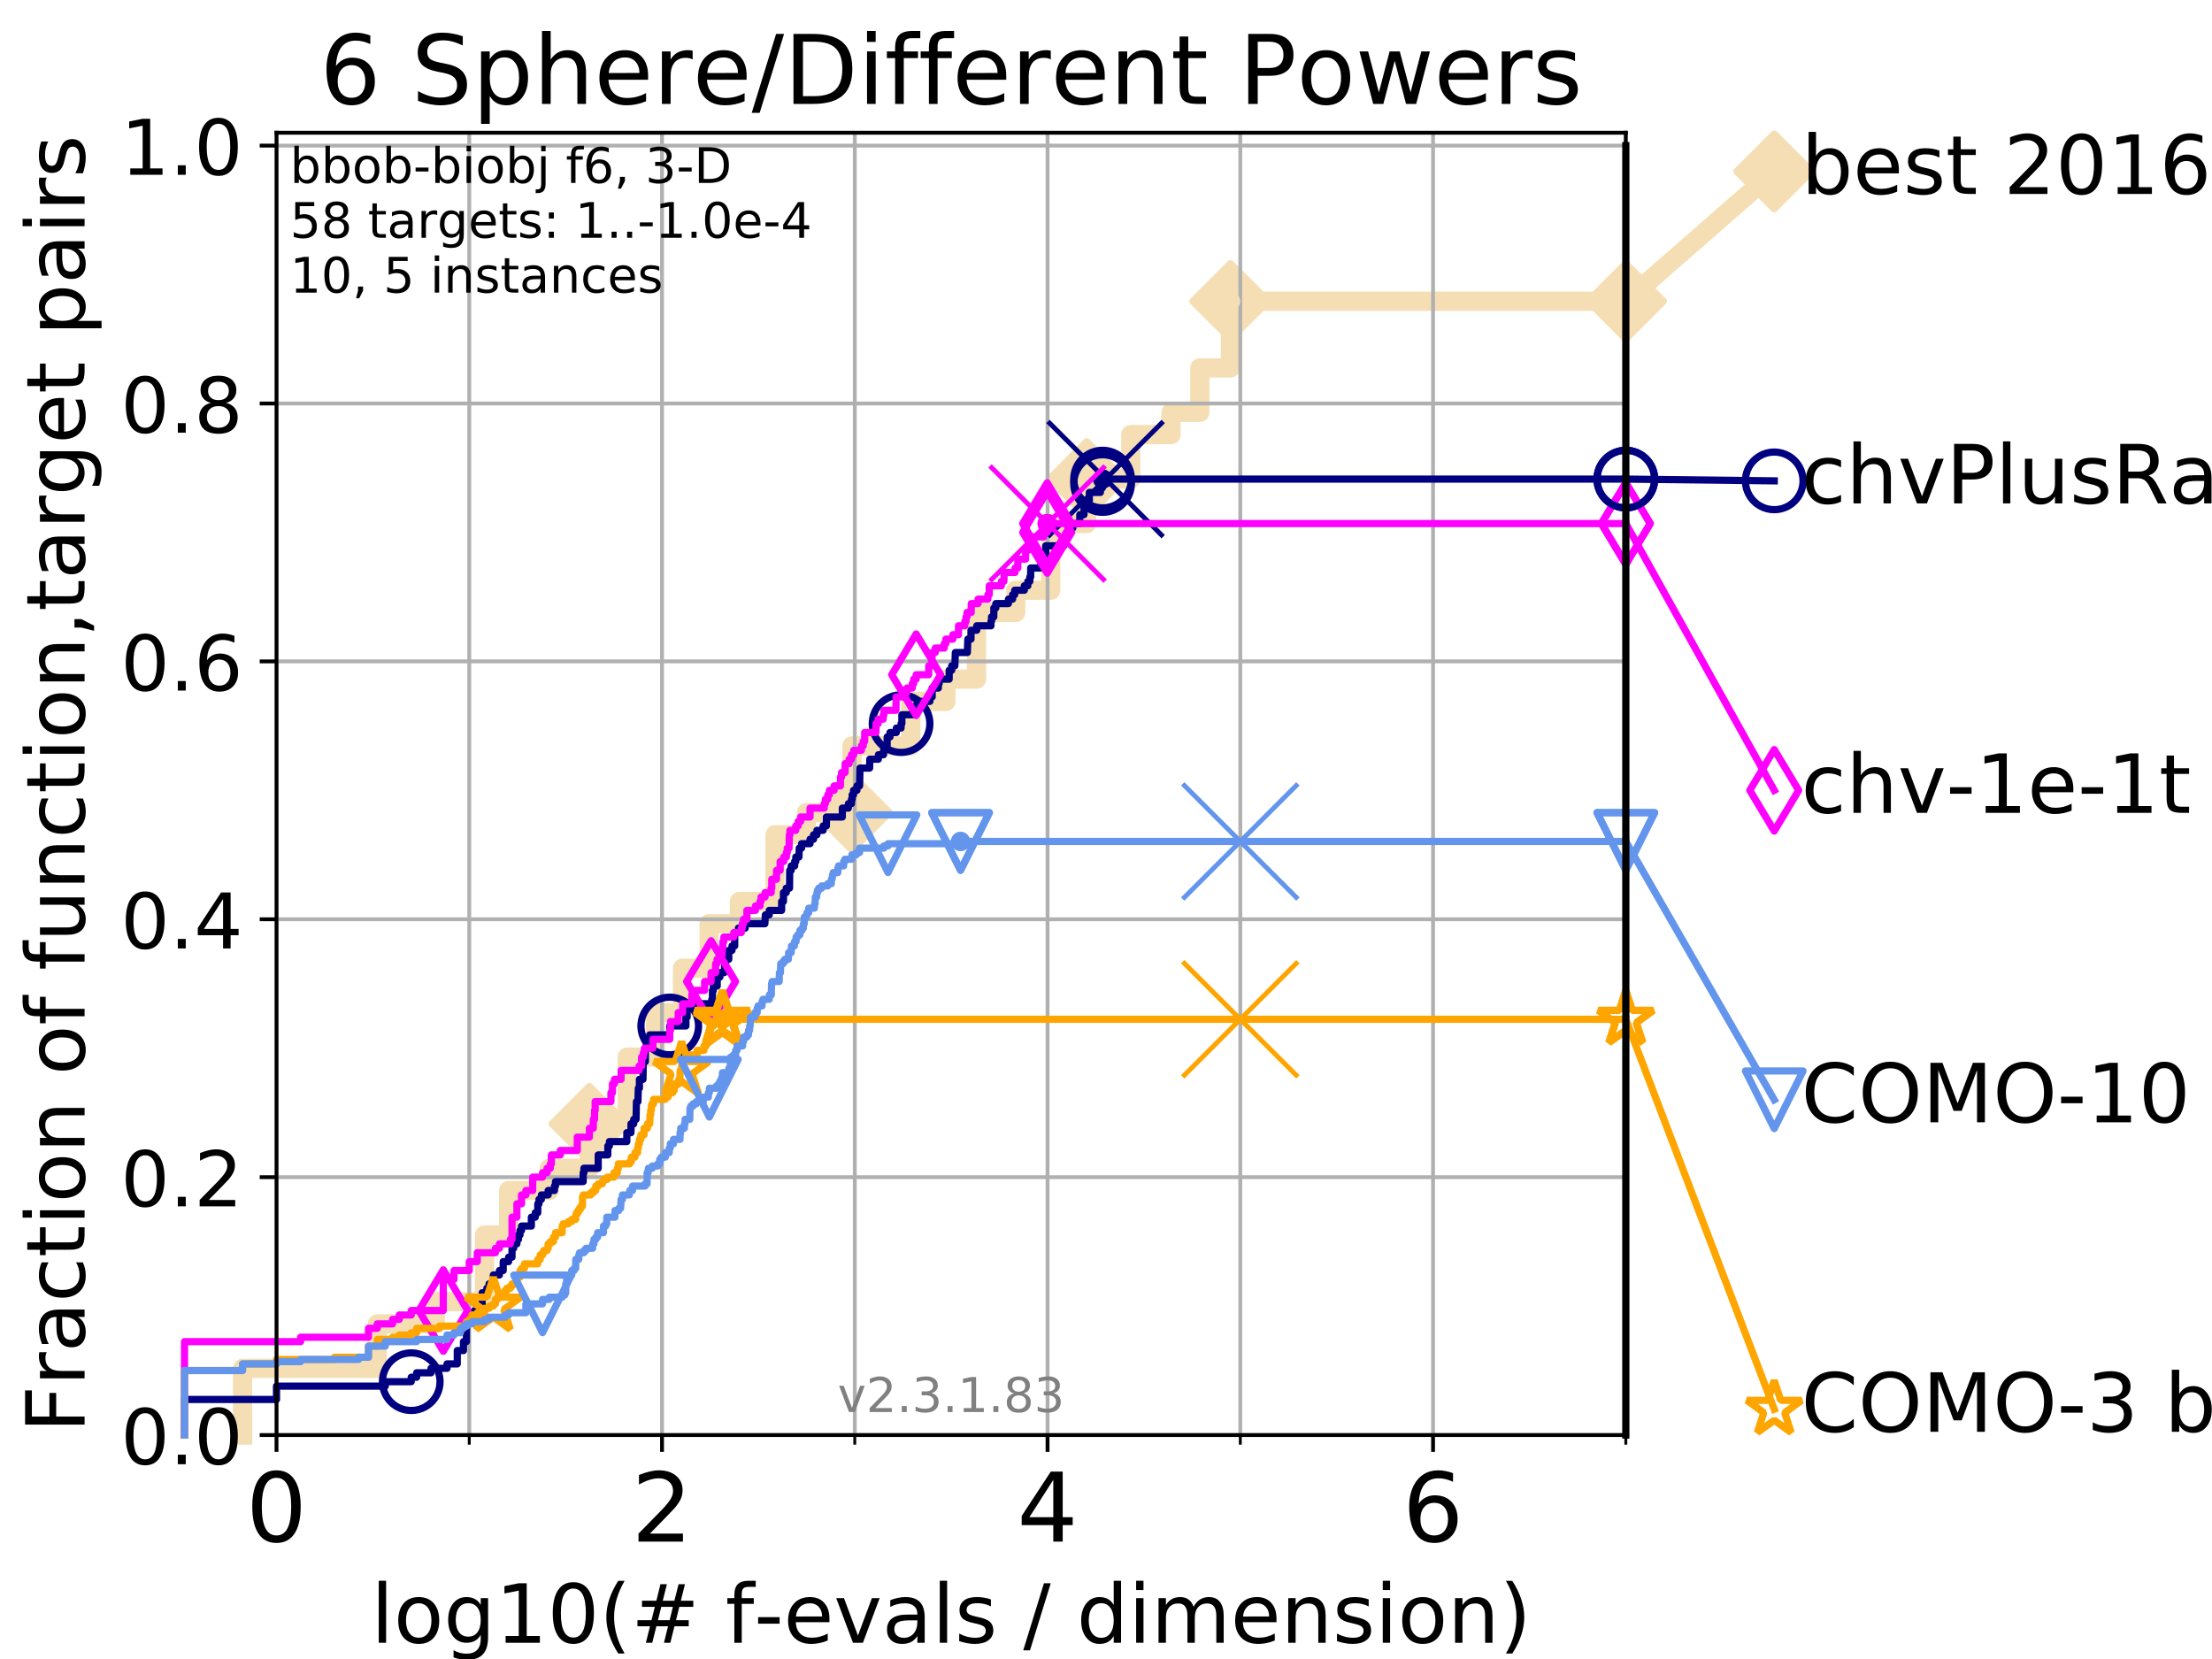 <?xml version="1.0" encoding="utf-8" standalone="no"?>
<!DOCTYPE svg PUBLIC "-//W3C//DTD SVG 1.1//EN"
  "http://www.w3.org/Graphics/SVG/1.1/DTD/svg11.dtd">
<!-- Created with matplotlib (https://matplotlib.org/) -->
<svg height="345.6pt" version="1.1" viewBox="0 0 460.8 345.6" width="460.8pt" xmlns="http://www.w3.org/2000/svg" xmlns:xlink="http://www.w3.org/1999/xlink">
 <defs>
  <style type="text/css">
*{stroke-linecap:butt;stroke-linejoin:round;}
  </style>
 </defs>
 <g id="figure_1">
  <g id="patch_1">
   <path d="M 0 345.6 
L 460.8 345.6 
L 460.8 0 
L 0 0 
z
" style="fill:#ffffff;"/>
  </g>
  <g id="axes_1">
   <g id="patch_2">
    <path d="M 57.6 298.944 
L 338.688 298.944 
L 338.688 27.648 
L 57.6 27.648 
z
" style="fill:#ffffff;"/>
   </g>
   <g id="line2d_1">
    <path d="M 50.529 298.944 
L 50.529 285.05 
L 78.596 285.05 
L 78.596 275.788 
L 90.684 275.788 
L 90.684 271.157 
L 100.935 271.157 
L 100.935 257.263 
L 105.952 257.263 
L 105.952 248.001 
L 114.419 248.001 
L 114.419 243.37 
L 122.782 243.37 
L 122.782 234.107 
L 130.665 234.107 
L 130.665 220.214 
L 136.52 220.214 
L 136.52 210.951 
L 142.17 210.951 
L 142.17 201.689 
L 147.703 201.689 
L 147.703 192.426 
L 154.029 192.426 
L 154.029 187.795 
L 161.45 187.795 
L 161.45 173.901 
L 168.006 173.901 
L 168.006 169.27 
L 177.487 169.27 
L 177.487 155.377 
L 189.74 155.377 
L 189.74 146.114 
L 197.04 146.114 
L 197.04 141.483 
L 203.428 141.483 
L 203.428 127.589 
L 211.597 127.589 
L 211.597 122.958 
L 218.889 122.958 
L 218.889 109.065 
L 226.381 109.065 
L 226.381 99.802 
L 235.571 99.802 
L 235.571 90.54 
L 243.948 90.54 
L 243.948 85.909 
L 249.941 85.909 
L 249.941 76.646 
L 256.324 76.646 
L 256.324 62.753 
L 338.688 62.753 
" style="fill:none;stroke:#f5deb3;stroke-linecap:square;stroke-width:4;"/>
   </g>
   <g id="line2d_2">
    <defs>
     <path d="M 0 7.778 
L 7.778 0 
L 0 -7.778 
L -7.778 0 
z
" id="m5aa18db261" style="stroke:#f5deb3;stroke-linejoin:miter;stroke-width:1.5;"/>
    </defs>
    <g>
     <use style="fill:#f5deb3;stroke:#f5deb3;stroke-linejoin:miter;stroke-width:1.5;" x="122.782" xlink:href="#m5aa18db261" y="234.107"/>
     <use style="fill:#f5deb3;stroke:#f5deb3;stroke-linejoin:miter;stroke-width:1.5;" x="177.487" xlink:href="#m5aa18db261" y="169.27"/>
     <use style="fill:#f5deb3;stroke:#f5deb3;stroke-linejoin:miter;stroke-width:1.5;" x="226.381" xlink:href="#m5aa18db261" y="99.802"/>
     <use style="fill:#f5deb3;stroke:#f5deb3;stroke-linejoin:miter;stroke-width:1.5;" x="256.324" xlink:href="#m5aa18db261" y="62.753"/>
     <use style="fill:#f5deb3;stroke:#f5deb3;stroke-linejoin:miter;stroke-width:1.5;" x="256.324" xlink:href="#m5aa18db261" y="62.753"/>
     <use style="fill:#f5deb3;stroke:#f5deb3;stroke-linejoin:miter;stroke-width:1.5;" x="338.688" xlink:href="#m5aa18db261" y="62.753"/>
    </g>
   </g>
   <g id="line2d_3">
    <path style="fill:none;stroke:#f5deb3;stroke-linecap:square;stroke-width:4;"/>
    <g/>
   </g>
   <g id="line2d_4">
    <path d="M 338.688 62.753 
L 369.608 35.706 
" style="fill:none;stroke:#f5deb3;stroke-linecap:square;stroke-width:4;"/>
    <g>
     <use style="fill:#f5deb3;stroke:#f5deb3;stroke-linejoin:miter;stroke-width:1.5;" x="338.688" xlink:href="#m5aa18db261" y="62.753"/>
     <use style="fill:#f5deb3;stroke:#f5deb3;stroke-linejoin:miter;stroke-width:1.5;" x="369.608" xlink:href="#m5aa18db261" y="35.706"/>
    </g>
   </g>
   <g id="matplotlib.axis_1">
    <g id="xtick_1">
     <g id="line2d_5">
      <path clip-path="url(#p8eecc6f2bc)" d="M 57.6 298.944 
L 57.6 27.648 
" style="fill:none;stroke:#b0b0b0;stroke-linecap:square;stroke-width:0.8;"/>
     </g>
     <g id="line2d_6">
      <defs>
       <path d="M 0 0 
L 0 3.5 
" id="m54b642a30a" style="stroke:#000000;stroke-width:0.8;"/>
      </defs>
      <g>
       <use style="stroke:#000000;stroke-width:0.8;" x="57.6" xlink:href="#m54b642a30a" y="298.944"/>
      </g>
     </g>
     <g id="text_1">
      <!-- 0 -->
      <defs>
       <path d="M 31.781 66.406 
Q 24.172 66.406 20.328 58.906 
Q 16.5 51.422 16.5 36.375 
Q 16.5 21.391 20.328 13.891 
Q 24.172 6.391 31.781 6.391 
Q 39.453 6.391 43.281 13.891 
Q 47.125 21.391 47.125 36.375 
Q 47.125 51.422 43.281 58.906 
Q 39.453 66.406 31.781 66.406 
z
M 31.781 74.219 
Q 44.047 74.219 50.516 64.516 
Q 56.984 54.828 56.984 36.375 
Q 56.984 17.969 50.516 8.266 
Q 44.047 -1.422 31.781 -1.422 
Q 19.531 -1.422 13.062 8.266 
Q 6.594 17.969 6.594 36.375 
Q 6.594 54.828 13.062 64.516 
Q 19.531 74.219 31.781 74.219 
z
" id="DejaVuSans-48"/>
      </defs>
      <g transform="translate(51.237 321.141)scale(0.2 -0.2)">
       <use xlink:href="#DejaVuSans-48"/>
      </g>
     </g>
    </g>
    <g id="xtick_2">
     <g id="line2d_7">
      <path clip-path="url(#p8eecc6f2bc)" d="M 137.911 298.944 
L 137.911 27.648 
" style="fill:none;stroke:#b0b0b0;stroke-linecap:square;stroke-width:0.8;"/>
     </g>
     <g id="line2d_8">
      <g>
       <use style="stroke:#000000;stroke-width:0.8;" x="137.911" xlink:href="#m54b642a30a" y="298.944"/>
      </g>
     </g>
     <g id="text_2">
      <!-- 2 -->
      <defs>
       <path d="M 19.188 8.297 
L 53.609 8.297 
L 53.609 0 
L 7.328 0 
L 7.328 8.297 
Q 12.938 14.109 22.625 23.891 
Q 32.328 33.688 34.812 36.531 
Q 39.547 41.844 41.422 45.531 
Q 43.312 49.219 43.312 52.781 
Q 43.312 58.594 39.234 62.25 
Q 35.156 65.922 28.609 65.922 
Q 23.969 65.922 18.812 64.312 
Q 13.672 62.703 7.812 59.422 
L 7.812 69.391 
Q 13.766 71.781 18.938 73 
Q 24.125 74.219 28.422 74.219 
Q 39.75 74.219 46.484 68.547 
Q 53.219 62.891 53.219 53.422 
Q 53.219 48.922 51.531 44.891 
Q 49.859 40.875 45.406 35.406 
Q 44.188 33.984 37.641 27.219 
Q 31.109 20.453 19.188 8.297 
z
" id="DejaVuSans-50"/>
      </defs>
      <g transform="translate(131.548 321.141)scale(0.2 -0.2)">
       <use xlink:href="#DejaVuSans-50"/>
      </g>
     </g>
    </g>
    <g id="xtick_3">
     <g id="line2d_9">
      <path clip-path="url(#p8eecc6f2bc)" d="M 218.222 298.944 
L 218.222 27.648 
" style="fill:none;stroke:#b0b0b0;stroke-linecap:square;stroke-width:0.8;"/>
     </g>
     <g id="line2d_10">
      <g>
       <use style="stroke:#000000;stroke-width:0.8;" x="218.222" xlink:href="#m54b642a30a" y="298.944"/>
      </g>
     </g>
     <g id="text_3">
      <!-- 4 -->
      <defs>
       <path d="M 37.797 64.312 
L 12.891 25.391 
L 37.797 25.391 
z
M 35.203 72.906 
L 47.609 72.906 
L 47.609 25.391 
L 58.016 25.391 
L 58.016 17.188 
L 47.609 17.188 
L 47.609 0 
L 37.797 0 
L 37.797 17.188 
L 4.891 17.188 
L 4.891 26.703 
z
" id="DejaVuSans-52"/>
      </defs>
      <g transform="translate(211.859 321.141)scale(0.2 -0.2)">
       <use xlink:href="#DejaVuSans-52"/>
      </g>
     </g>
    </g>
    <g id="xtick_4">
     <g id="line2d_11">
      <path clip-path="url(#p8eecc6f2bc)" d="M 298.533 298.944 
L 298.533 27.648 
" style="fill:none;stroke:#b0b0b0;stroke-linecap:square;stroke-width:0.8;"/>
     </g>
     <g id="line2d_12">
      <g>
       <use style="stroke:#000000;stroke-width:0.8;" x="298.533" xlink:href="#m54b642a30a" y="298.944"/>
      </g>
     </g>
     <g id="text_4">
      <!-- 6 -->
      <defs>
       <path d="M 33.016 40.375 
Q 26.375 40.375 22.484 35.828 
Q 18.609 31.297 18.609 23.391 
Q 18.609 15.531 22.484 10.953 
Q 26.375 6.391 33.016 6.391 
Q 39.656 6.391 43.531 10.953 
Q 47.406 15.531 47.406 23.391 
Q 47.406 31.297 43.531 35.828 
Q 39.656 40.375 33.016 40.375 
z
M 52.594 71.297 
L 52.594 62.312 
Q 48.875 64.062 45.094 64.984 
Q 41.312 65.922 37.594 65.922 
Q 27.828 65.922 22.672 59.328 
Q 17.531 52.734 16.797 39.406 
Q 19.672 43.656 24.016 45.922 
Q 28.375 48.188 33.594 48.188 
Q 44.578 48.188 50.953 41.516 
Q 57.328 34.859 57.328 23.391 
Q 57.328 12.156 50.688 5.359 
Q 44.047 -1.422 33.016 -1.422 
Q 20.359 -1.422 13.672 8.266 
Q 6.984 17.969 6.984 36.375 
Q 6.984 53.656 15.188 63.938 
Q 23.391 74.219 37.203 74.219 
Q 40.922 74.219 44.703 73.484 
Q 48.484 72.75 52.594 71.297 
z
" id="DejaVuSans-54"/>
      </defs>
      <g transform="translate(292.17 321.141)scale(0.2 -0.2)">
       <use xlink:href="#DejaVuSans-54"/>
      </g>
     </g>
    </g>
    <g id="xtick_5">
     <g id="line2d_13">
      <path clip-path="url(#p8eecc6f2bc)" d="M 97.755 298.944 
L 97.755 27.648 
" style="fill:none;stroke:#b0b0b0;stroke-linecap:square;stroke-width:0.8;"/>
     </g>
     <g id="line2d_14">
      <defs>
       <path d="M 0 0 
L 0 2 
" id="me26f26d344" style="stroke:#000000;stroke-width:0.6;"/>
      </defs>
      <g>
       <use style="stroke:#000000;stroke-width:0.6;" x="97.755" xlink:href="#me26f26d344" y="298.944"/>
      </g>
     </g>
    </g>
    <g id="xtick_6">
     <g id="line2d_15">
      <path clip-path="url(#p8eecc6f2bc)" d="M 178.066 298.944 
L 178.066 27.648 
" style="fill:none;stroke:#b0b0b0;stroke-linecap:square;stroke-width:0.8;"/>
     </g>
     <g id="line2d_16">
      <g>
       <use style="stroke:#000000;stroke-width:0.6;" x="178.066" xlink:href="#me26f26d344" y="298.944"/>
      </g>
     </g>
    </g>
    <g id="xtick_7">
     <g id="line2d_17">
      <path clip-path="url(#p8eecc6f2bc)" d="M 258.377 298.944 
L 258.377 27.648 
" style="fill:none;stroke:#b0b0b0;stroke-linecap:square;stroke-width:0.8;"/>
     </g>
     <g id="line2d_18">
      <g>
       <use style="stroke:#000000;stroke-width:0.6;" x="258.377" xlink:href="#me26f26d344" y="298.944"/>
      </g>
     </g>
    </g>
    <g id="xtick_8">
     <g id="line2d_19">
      <path clip-path="url(#p8eecc6f2bc)" d="M 338.688 298.944 
L 338.688 27.648 
" style="fill:none;stroke:#b0b0b0;stroke-linecap:square;stroke-width:0.8;"/>
     </g>
     <g id="line2d_20">
      <g>
       <use style="stroke:#000000;stroke-width:0.6;" x="338.688" xlink:href="#me26f26d344" y="298.944"/>
      </g>
     </g>
    </g>
    <g id="text_5">
     <!-- log10(# f-evals / dimension) -->
     <defs>
      <path d="M 9.422 75.984 
L 18.406 75.984 
L 18.406 0 
L 9.422 0 
z
" id="DejaVuSans-108"/>
      <path d="M 30.609 48.391 
Q 23.391 48.391 19.188 42.75 
Q 14.984 37.109 14.984 27.297 
Q 14.984 17.484 19.156 11.844 
Q 23.344 6.203 30.609 6.203 
Q 37.797 6.203 41.984 11.859 
Q 46.188 17.531 46.188 27.297 
Q 46.188 37.016 41.984 42.703 
Q 37.797 48.391 30.609 48.391 
z
M 30.609 56 
Q 42.328 56 49.016 48.375 
Q 55.719 40.766 55.719 27.297 
Q 55.719 13.875 49.016 6.219 
Q 42.328 -1.422 30.609 -1.422 
Q 18.844 -1.422 12.172 6.219 
Q 5.516 13.875 5.516 27.297 
Q 5.516 40.766 12.172 48.375 
Q 18.844 56 30.609 56 
z
" id="DejaVuSans-111"/>
      <path d="M 45.406 27.984 
Q 45.406 37.75 41.375 43.109 
Q 37.359 48.484 30.078 48.484 
Q 22.859 48.484 18.828 43.109 
Q 14.797 37.75 14.797 27.984 
Q 14.797 18.266 18.828 12.891 
Q 22.859 7.516 30.078 7.516 
Q 37.359 7.516 41.375 12.891 
Q 45.406 18.266 45.406 27.984 
z
M 54.391 6.781 
Q 54.391 -7.172 48.188 -13.984 
Q 42 -20.797 29.203 -20.797 
Q 24.469 -20.797 20.266 -20.094 
Q 16.062 -19.391 12.109 -17.922 
L 12.109 -9.188 
Q 16.062 -11.328 19.922 -12.344 
Q 23.781 -13.375 27.781 -13.375 
Q 36.625 -13.375 41.016 -8.766 
Q 45.406 -4.156 45.406 5.172 
L 45.406 9.625 
Q 42.625 4.781 38.281 2.391 
Q 33.938 0 27.875 0 
Q 17.828 0 11.672 7.656 
Q 5.516 15.328 5.516 27.984 
Q 5.516 40.672 11.672 48.328 
Q 17.828 56 27.875 56 
Q 33.938 56 38.281 53.609 
Q 42.625 51.219 45.406 46.391 
L 45.406 54.688 
L 54.391 54.688 
z
" id="DejaVuSans-103"/>
      <path d="M 12.406 8.297 
L 28.516 8.297 
L 28.516 63.922 
L 10.984 60.406 
L 10.984 69.391 
L 28.422 72.906 
L 38.281 72.906 
L 38.281 8.297 
L 54.391 8.297 
L 54.391 0 
L 12.406 0 
z
" id="DejaVuSans-49"/>
      <path d="M 31 75.875 
Q 24.469 64.656 21.281 53.656 
Q 18.109 42.672 18.109 31.391 
Q 18.109 20.125 21.312 9.062 
Q 24.516 -2 31 -13.188 
L 23.188 -13.188 
Q 15.875 -1.703 12.234 9.375 
Q 8.594 20.453 8.594 31.391 
Q 8.594 42.281 12.203 53.312 
Q 15.828 64.359 23.188 75.875 
z
" id="DejaVuSans-40"/>
      <path d="M 51.125 44 
L 36.922 44 
L 32.812 27.688 
L 47.125 27.688 
z
M 43.797 71.781 
L 38.719 51.516 
L 52.984 51.516 
L 58.109 71.781 
L 65.922 71.781 
L 60.891 51.516 
L 76.125 51.516 
L 76.125 44 
L 58.984 44 
L 54.984 27.688 
L 70.516 27.688 
L 70.516 20.219 
L 53.078 20.219 
L 48 0 
L 40.188 0 
L 45.219 20.219 
L 30.906 20.219 
L 25.875 0 
L 18.016 0 
L 23.094 20.219 
L 7.719 20.219 
L 7.719 27.688 
L 24.906 27.688 
L 29 44 
L 13.281 44 
L 13.281 51.516 
L 30.906 51.516 
L 35.891 71.781 
z
" id="DejaVuSans-35"/>
      <path id="DejaVuSans-32"/>
      <path d="M 37.109 75.984 
L 37.109 68.5 
L 28.516 68.5 
Q 23.688 68.5 21.797 66.547 
Q 19.922 64.594 19.922 59.516 
L 19.922 54.688 
L 34.719 54.688 
L 34.719 47.703 
L 19.922 47.703 
L 19.922 0 
L 10.891 0 
L 10.891 47.703 
L 2.297 47.703 
L 2.297 54.688 
L 10.891 54.688 
L 10.891 58.5 
Q 10.891 67.625 15.141 71.797 
Q 19.391 75.984 28.609 75.984 
z
" id="DejaVuSans-102"/>
      <path d="M 4.891 31.391 
L 31.203 31.391 
L 31.203 23.391 
L 4.891 23.391 
z
" id="DejaVuSans-45"/>
      <path d="M 56.203 29.594 
L 56.203 25.203 
L 14.891 25.203 
Q 15.484 15.922 20.484 11.062 
Q 25.484 6.203 34.422 6.203 
Q 39.594 6.203 44.453 7.469 
Q 49.312 8.734 54.109 11.281 
L 54.109 2.781 
Q 49.266 0.734 44.188 -0.344 
Q 39.109 -1.422 33.891 -1.422 
Q 20.797 -1.422 13.156 6.188 
Q 5.516 13.812 5.516 26.812 
Q 5.516 40.234 12.766 48.109 
Q 20.016 56 32.328 56 
Q 43.359 56 49.781 48.891 
Q 56.203 41.797 56.203 29.594 
z
M 47.219 32.234 
Q 47.125 39.594 43.094 43.984 
Q 39.062 48.391 32.422 48.391 
Q 24.906 48.391 20.391 44.141 
Q 15.875 39.891 15.188 32.172 
z
" id="DejaVuSans-101"/>
      <path d="M 2.984 54.688 
L 12.5 54.688 
L 29.594 8.797 
L 46.688 54.688 
L 56.203 54.688 
L 35.688 0 
L 23.484 0 
z
" id="DejaVuSans-118"/>
      <path d="M 34.281 27.484 
Q 23.391 27.484 19.188 25 
Q 14.984 22.516 14.984 16.5 
Q 14.984 11.719 18.141 8.906 
Q 21.297 6.109 26.703 6.109 
Q 34.188 6.109 38.703 11.406 
Q 43.219 16.703 43.219 25.484 
L 43.219 27.484 
z
M 52.203 31.203 
L 52.203 0 
L 43.219 0 
L 43.219 8.297 
Q 40.141 3.328 35.547 0.953 
Q 30.953 -1.422 24.312 -1.422 
Q 15.922 -1.422 10.953 3.297 
Q 6 8.016 6 15.922 
Q 6 25.141 12.172 29.828 
Q 18.359 34.516 30.609 34.516 
L 43.219 34.516 
L 43.219 35.406 
Q 43.219 41.609 39.141 45 
Q 35.062 48.391 27.688 48.391 
Q 23 48.391 18.547 47.266 
Q 14.109 46.141 10.016 43.891 
L 10.016 52.203 
Q 14.938 54.109 19.578 55.047 
Q 24.219 56 28.609 56 
Q 40.484 56 46.344 49.844 
Q 52.203 43.703 52.203 31.203 
z
" id="DejaVuSans-97"/>
      <path d="M 44.281 53.078 
L 44.281 44.578 
Q 40.484 46.531 36.375 47.5 
Q 32.281 48.484 27.875 48.484 
Q 21.188 48.484 17.844 46.438 
Q 14.5 44.391 14.5 40.281 
Q 14.5 37.156 16.891 35.375 
Q 19.281 33.594 26.516 31.984 
L 29.594 31.297 
Q 39.156 29.25 43.188 25.516 
Q 47.219 21.781 47.219 15.094 
Q 47.219 7.469 41.188 3.016 
Q 35.156 -1.422 24.609 -1.422 
Q 20.219 -1.422 15.453 -0.562 
Q 10.688 0.297 5.422 2 
L 5.422 11.281 
Q 10.406 8.688 15.234 7.391 
Q 20.062 6.109 24.812 6.109 
Q 31.156 6.109 34.562 8.281 
Q 37.984 10.453 37.984 14.406 
Q 37.984 18.062 35.516 20.016 
Q 33.062 21.969 24.703 23.781 
L 21.578 24.516 
Q 13.234 26.266 9.516 29.906 
Q 5.812 33.547 5.812 39.891 
Q 5.812 47.609 11.281 51.797 
Q 16.75 56 26.812 56 
Q 31.781 56 36.172 55.266 
Q 40.578 54.547 44.281 53.078 
z
" id="DejaVuSans-115"/>
      <path d="M 25.391 72.906 
L 33.688 72.906 
L 8.297 -9.281 
L 0 -9.281 
z
" id="DejaVuSans-47"/>
      <path d="M 45.406 46.391 
L 45.406 75.984 
L 54.391 75.984 
L 54.391 0 
L 45.406 0 
L 45.406 8.203 
Q 42.578 3.328 38.25 0.953 
Q 33.938 -1.422 27.875 -1.422 
Q 17.969 -1.422 11.734 6.484 
Q 5.516 14.406 5.516 27.297 
Q 5.516 40.188 11.734 48.094 
Q 17.969 56 27.875 56 
Q 33.938 56 38.25 53.625 
Q 42.578 51.266 45.406 46.391 
z
M 14.797 27.297 
Q 14.797 17.391 18.875 11.75 
Q 22.953 6.109 30.078 6.109 
Q 37.203 6.109 41.297 11.75 
Q 45.406 17.391 45.406 27.297 
Q 45.406 37.203 41.297 42.844 
Q 37.203 48.484 30.078 48.484 
Q 22.953 48.484 18.875 42.844 
Q 14.797 37.203 14.797 27.297 
z
" id="DejaVuSans-100"/>
      <path d="M 9.422 54.688 
L 18.406 54.688 
L 18.406 0 
L 9.422 0 
z
M 9.422 75.984 
L 18.406 75.984 
L 18.406 64.594 
L 9.422 64.594 
z
" id="DejaVuSans-105"/>
      <path d="M 52 44.188 
Q 55.375 50.25 60.062 53.125 
Q 64.75 56 71.094 56 
Q 79.641 56 84.281 50.016 
Q 88.922 44.047 88.922 33.016 
L 88.922 0 
L 79.891 0 
L 79.891 32.719 
Q 79.891 40.578 77.094 44.375 
Q 74.312 48.188 68.609 48.188 
Q 61.625 48.188 57.562 43.547 
Q 53.516 38.922 53.516 30.906 
L 53.516 0 
L 44.484 0 
L 44.484 32.719 
Q 44.484 40.625 41.703 44.406 
Q 38.922 48.188 33.109 48.188 
Q 26.219 48.188 22.156 43.531 
Q 18.109 38.875 18.109 30.906 
L 18.109 0 
L 9.078 0 
L 9.078 54.688 
L 18.109 54.688 
L 18.109 46.188 
Q 21.188 51.219 25.484 53.609 
Q 29.781 56 35.688 56 
Q 41.656 56 45.828 52.969 
Q 50 49.953 52 44.188 
z
" id="DejaVuSans-109"/>
      <path d="M 54.891 33.016 
L 54.891 0 
L 45.906 0 
L 45.906 32.719 
Q 45.906 40.484 42.875 44.328 
Q 39.844 48.188 33.797 48.188 
Q 26.516 48.188 22.312 43.547 
Q 18.109 38.922 18.109 30.906 
L 18.109 0 
L 9.078 0 
L 9.078 54.688 
L 18.109 54.688 
L 18.109 46.188 
Q 21.344 51.125 25.703 53.562 
Q 30.078 56 35.797 56 
Q 45.219 56 50.047 50.172 
Q 54.891 44.344 54.891 33.016 
z
" id="DejaVuSans-110"/>
      <path d="M 8.016 75.875 
L 15.828 75.875 
Q 23.141 64.359 26.781 53.312 
Q 30.422 42.281 30.422 31.391 
Q 30.422 20.453 26.781 9.375 
Q 23.141 -1.703 15.828 -13.188 
L 8.016 -13.188 
Q 14.5 -2 17.703 9.062 
Q 20.906 20.125 20.906 31.391 
Q 20.906 42.672 17.703 53.656 
Q 14.5 64.656 8.016 75.875 
z
" id="DejaVuSans-41"/>
     </defs>
     <g transform="translate(77.303 342.218)scale(0.17 -0.17)">
      <use xlink:href="#DejaVuSans-108"/>
      <use x="27.783" xlink:href="#DejaVuSans-111"/>
      <use x="88.965" xlink:href="#DejaVuSans-103"/>
      <use x="152.441" xlink:href="#DejaVuSans-49"/>
      <use x="216.064" xlink:href="#DejaVuSans-48"/>
      <use x="279.688" xlink:href="#DejaVuSans-40"/>
      <use x="318.701" xlink:href="#DejaVuSans-35"/>
      <use x="402.49" xlink:href="#DejaVuSans-32"/>
      <use x="434.277" xlink:href="#DejaVuSans-102"/>
      <use x="469.404" xlink:href="#DejaVuSans-45"/>
      <use x="505.488" xlink:href="#DejaVuSans-101"/>
      <use x="567.012" xlink:href="#DejaVuSans-118"/>
      <use x="626.191" xlink:href="#DejaVuSans-97"/>
      <use x="687.471" xlink:href="#DejaVuSans-108"/>
      <use x="715.254" xlink:href="#DejaVuSans-115"/>
      <use x="767.354" xlink:href="#DejaVuSans-32"/>
      <use x="799.141" xlink:href="#DejaVuSans-47"/>
      <use x="832.832" xlink:href="#DejaVuSans-32"/>
      <use x="864.619" xlink:href="#DejaVuSans-100"/>
      <use x="928.096" xlink:href="#DejaVuSans-105"/>
      <use x="955.879" xlink:href="#DejaVuSans-109"/>
      <use x="1053.291" xlink:href="#DejaVuSans-101"/>
      <use x="1114.814" xlink:href="#DejaVuSans-110"/>
      <use x="1178.193" xlink:href="#DejaVuSans-115"/>
      <use x="1230.293" xlink:href="#DejaVuSans-105"/>
      <use x="1258.076" xlink:href="#DejaVuSans-111"/>
      <use x="1319.258" xlink:href="#DejaVuSans-110"/>
      <use x="1382.637" xlink:href="#DejaVuSans-41"/>
     </g>
    </g>
   </g>
   <g id="matplotlib.axis_2">
    <g id="ytick_1">
     <g id="line2d_21">
      <path clip-path="url(#p8eecc6f2bc)" d="M 57.6 298.944 
L 338.688 298.944 
" style="fill:none;stroke:#b0b0b0;stroke-linecap:square;stroke-width:0.8;"/>
     </g>
     <g id="line2d_22">
      <defs>
       <path d="M 0 0 
L -3.5 0 
" id="m2ee9fbc588" style="stroke:#000000;stroke-width:0.8;"/>
      </defs>
      <g>
       <use style="stroke:#000000;stroke-width:0.8;" x="57.6" xlink:href="#m2ee9fbc588" y="298.944"/>
      </g>
     </g>
     <g id="text_6">
      <!-- 0.0 -->
      <defs>
       <path d="M 10.688 12.406 
L 21 12.406 
L 21 0 
L 10.688 0 
z
" id="DejaVuSans-46"/>
      </defs>
      <g transform="translate(25.155 305.023)scale(0.16 -0.16)">
       <use xlink:href="#DejaVuSans-48"/>
       <use x="63.623" xlink:href="#DejaVuSans-46"/>
       <use x="95.41" xlink:href="#DejaVuSans-48"/>
      </g>
     </g>
    </g>
    <g id="ytick_2">
     <g id="line2d_23">
      <path clip-path="url(#p8eecc6f2bc)" d="M 57.6 245.222 
L 338.688 245.222 
" style="fill:none;stroke:#b0b0b0;stroke-linecap:square;stroke-width:0.8;"/>
     </g>
     <g id="line2d_24">
      <g>
       <use style="stroke:#000000;stroke-width:0.8;" x="57.6" xlink:href="#m2ee9fbc588" y="245.222"/>
      </g>
     </g>
     <g id="text_7">
      <!-- 0.2 -->
      <g transform="translate(25.155 251.301)scale(0.16 -0.16)">
       <use xlink:href="#DejaVuSans-48"/>
       <use x="63.623" xlink:href="#DejaVuSans-46"/>
       <use x="95.41" xlink:href="#DejaVuSans-50"/>
      </g>
     </g>
    </g>
    <g id="ytick_3">
     <g id="line2d_25">
      <path clip-path="url(#p8eecc6f2bc)" d="M 57.6 191.5 
L 338.688 191.5 
" style="fill:none;stroke:#b0b0b0;stroke-linecap:square;stroke-width:0.8;"/>
     </g>
     <g id="line2d_26">
      <g>
       <use style="stroke:#000000;stroke-width:0.8;" x="57.6" xlink:href="#m2ee9fbc588" y="191.5"/>
      </g>
     </g>
     <g id="text_8">
      <!-- 0.4 -->
      <g transform="translate(25.155 197.579)scale(0.16 -0.16)">
       <use xlink:href="#DejaVuSans-48"/>
       <use x="63.623" xlink:href="#DejaVuSans-46"/>
       <use x="95.41" xlink:href="#DejaVuSans-52"/>
      </g>
     </g>
    </g>
    <g id="ytick_4">
     <g id="line2d_27">
      <path clip-path="url(#p8eecc6f2bc)" d="M 57.6 137.778 
L 338.688 137.778 
" style="fill:none;stroke:#b0b0b0;stroke-linecap:square;stroke-width:0.8;"/>
     </g>
     <g id="line2d_28">
      <g>
       <use style="stroke:#000000;stroke-width:0.8;" x="57.6" xlink:href="#m2ee9fbc588" y="137.778"/>
      </g>
     </g>
     <g id="text_9">
      <!-- 0.6 -->
      <g transform="translate(25.155 143.857)scale(0.16 -0.16)">
       <use xlink:href="#DejaVuSans-48"/>
       <use x="63.623" xlink:href="#DejaVuSans-46"/>
       <use x="95.41" xlink:href="#DejaVuSans-54"/>
      </g>
     </g>
    </g>
    <g id="ytick_5">
     <g id="line2d_29">
      <path clip-path="url(#p8eecc6f2bc)" d="M 57.6 84.056 
L 338.688 84.056 
" style="fill:none;stroke:#b0b0b0;stroke-linecap:square;stroke-width:0.8;"/>
     </g>
     <g id="line2d_30">
      <g>
       <use style="stroke:#000000;stroke-width:0.8;" x="57.6" xlink:href="#m2ee9fbc588" y="84.056"/>
      </g>
     </g>
     <g id="text_10">
      <!-- 0.8 -->
      <defs>
       <path d="M 31.781 34.625 
Q 24.75 34.625 20.719 30.859 
Q 16.703 27.094 16.703 20.516 
Q 16.703 13.922 20.719 10.156 
Q 24.75 6.391 31.781 6.391 
Q 38.812 6.391 42.859 10.172 
Q 46.922 13.969 46.922 20.516 
Q 46.922 27.094 42.891 30.859 
Q 38.875 34.625 31.781 34.625 
z
M 21.922 38.812 
Q 15.578 40.375 12.031 44.719 
Q 8.5 49.078 8.5 55.328 
Q 8.5 64.062 14.719 69.141 
Q 20.953 74.219 31.781 74.219 
Q 42.672 74.219 48.875 69.141 
Q 55.078 64.062 55.078 55.328 
Q 55.078 49.078 51.531 44.719 
Q 48 40.375 41.703 38.812 
Q 48.828 37.156 52.797 32.312 
Q 56.781 27.484 56.781 20.516 
Q 56.781 9.906 50.312 4.234 
Q 43.844 -1.422 31.781 -1.422 
Q 19.734 -1.422 13.25 4.234 
Q 6.781 9.906 6.781 20.516 
Q 6.781 27.484 10.781 32.312 
Q 14.797 37.156 21.922 38.812 
z
M 18.312 54.391 
Q 18.312 48.734 21.844 45.562 
Q 25.391 42.391 31.781 42.391 
Q 38.141 42.391 41.719 45.562 
Q 45.312 48.734 45.312 54.391 
Q 45.312 60.062 41.719 63.234 
Q 38.141 66.406 31.781 66.406 
Q 25.391 66.406 21.844 63.234 
Q 18.312 60.062 18.312 54.391 
z
" id="DejaVuSans-56"/>
      </defs>
      <g transform="translate(25.155 90.135)scale(0.16 -0.16)">
       <use xlink:href="#DejaVuSans-48"/>
       <use x="63.623" xlink:href="#DejaVuSans-46"/>
       <use x="95.41" xlink:href="#DejaVuSans-56"/>
      </g>
     </g>
    </g>
    <g id="ytick_6">
     <g id="line2d_31">
      <path clip-path="url(#p8eecc6f2bc)" d="M 57.6 30.334 
L 338.688 30.334 
" style="fill:none;stroke:#b0b0b0;stroke-linecap:square;stroke-width:0.8;"/>
     </g>
     <g id="line2d_32">
      <g>
       <use style="stroke:#000000;stroke-width:0.8;" x="57.6" xlink:href="#m2ee9fbc588" y="30.334"/>
      </g>
     </g>
     <g id="text_11">
      <!-- 1.0 -->
      <g transform="translate(25.155 36.413)scale(0.16 -0.16)">
       <use xlink:href="#DejaVuSans-49"/>
       <use x="63.623" xlink:href="#DejaVuSans-46"/>
       <use x="95.41" xlink:href="#DejaVuSans-48"/>
      </g>
     </g>
    </g>
    <g id="text_12">
     <!-- Fraction of function,target pairs -->
     <defs>
      <path d="M 9.812 72.906 
L 51.703 72.906 
L 51.703 64.594 
L 19.672 64.594 
L 19.672 43.109 
L 48.578 43.109 
L 48.578 34.812 
L 19.672 34.812 
L 19.672 0 
L 9.812 0 
z
" id="DejaVuSans-70"/>
      <path d="M 41.109 46.297 
Q 39.594 47.172 37.812 47.578 
Q 36.031 48 33.891 48 
Q 26.266 48 22.188 43.047 
Q 18.109 38.094 18.109 28.812 
L 18.109 0 
L 9.078 0 
L 9.078 54.688 
L 18.109 54.688 
L 18.109 46.188 
Q 20.953 51.172 25.484 53.578 
Q 30.031 56 36.531 56 
Q 37.453 56 38.578 55.875 
Q 39.703 55.766 41.062 55.516 
z
" id="DejaVuSans-114"/>
      <path d="M 48.781 52.594 
L 48.781 44.188 
Q 44.969 46.297 41.141 47.344 
Q 37.312 48.391 33.406 48.391 
Q 24.656 48.391 19.812 42.844 
Q 14.984 37.312 14.984 27.297 
Q 14.984 17.281 19.812 11.734 
Q 24.656 6.203 33.406 6.203 
Q 37.312 6.203 41.141 7.25 
Q 44.969 8.297 48.781 10.406 
L 48.781 2.094 
Q 45.016 0.344 40.984 -0.531 
Q 36.969 -1.422 32.422 -1.422 
Q 20.062 -1.422 12.781 6.344 
Q 5.516 14.109 5.516 27.297 
Q 5.516 40.672 12.859 48.328 
Q 20.219 56 33.016 56 
Q 37.156 56 41.109 55.141 
Q 45.062 54.297 48.781 52.594 
z
" id="DejaVuSans-99"/>
      <path d="M 18.312 70.219 
L 18.312 54.688 
L 36.812 54.688 
L 36.812 47.703 
L 18.312 47.703 
L 18.312 18.016 
Q 18.312 11.328 20.141 9.422 
Q 21.969 7.516 27.594 7.516 
L 36.812 7.516 
L 36.812 0 
L 27.594 0 
Q 17.188 0 13.234 3.875 
Q 9.281 7.766 9.281 18.016 
L 9.281 47.703 
L 2.688 47.703 
L 2.688 54.688 
L 9.281 54.688 
L 9.281 70.219 
z
" id="DejaVuSans-116"/>
      <path d="M 8.5 21.578 
L 8.5 54.688 
L 17.484 54.688 
L 17.484 21.922 
Q 17.484 14.156 20.5 10.266 
Q 23.531 6.391 29.594 6.391 
Q 36.859 6.391 41.078 11.031 
Q 45.312 15.672 45.312 23.688 
L 45.312 54.688 
L 54.297 54.688 
L 54.297 0 
L 45.312 0 
L 45.312 8.406 
Q 42.047 3.422 37.719 1 
Q 33.406 -1.422 27.688 -1.422 
Q 18.266 -1.422 13.375 4.438 
Q 8.5 10.297 8.5 21.578 
z
M 31.109 56 
z
" id="DejaVuSans-117"/>
      <path d="M 11.719 12.406 
L 22.016 12.406 
L 22.016 4 
L 14.016 -11.625 
L 7.719 -11.625 
L 11.719 4 
z
" id="DejaVuSans-44"/>
      <path d="M 18.109 8.203 
L 18.109 -20.797 
L 9.078 -20.797 
L 9.078 54.688 
L 18.109 54.688 
L 18.109 46.391 
Q 20.953 51.266 25.266 53.625 
Q 29.594 56 35.594 56 
Q 45.562 56 51.781 48.094 
Q 58.016 40.188 58.016 27.297 
Q 58.016 14.406 51.781 6.484 
Q 45.562 -1.422 35.594 -1.422 
Q 29.594 -1.422 25.266 0.953 
Q 20.953 3.328 18.109 8.203 
z
M 48.688 27.297 
Q 48.688 37.203 44.609 42.844 
Q 40.531 48.484 33.406 48.484 
Q 26.266 48.484 22.188 42.844 
Q 18.109 37.203 18.109 27.297 
Q 18.109 17.391 22.188 11.75 
Q 26.266 6.109 33.406 6.109 
Q 40.531 6.109 44.609 11.75 
Q 48.688 17.391 48.688 27.297 
z
" id="DejaVuSans-112"/>
     </defs>
     <g transform="translate(17.62 298.435)rotate(-90)scale(0.17 -0.17)">
      <use xlink:href="#DejaVuSans-70"/>
      <use x="57.41" xlink:href="#DejaVuSans-114"/>
      <use x="98.523" xlink:href="#DejaVuSans-97"/>
      <use x="159.803" xlink:href="#DejaVuSans-99"/>
      <use x="214.783" xlink:href="#DejaVuSans-116"/>
      <use x="253.992" xlink:href="#DejaVuSans-105"/>
      <use x="281.775" xlink:href="#DejaVuSans-111"/>
      <use x="342.957" xlink:href="#DejaVuSans-110"/>
      <use x="406.336" xlink:href="#DejaVuSans-32"/>
      <use x="438.123" xlink:href="#DejaVuSans-111"/>
      <use x="499.305" xlink:href="#DejaVuSans-102"/>
      <use x="534.51" xlink:href="#DejaVuSans-32"/>
      <use x="566.297" xlink:href="#DejaVuSans-102"/>
      <use x="601.502" xlink:href="#DejaVuSans-117"/>
      <use x="664.881" xlink:href="#DejaVuSans-110"/>
      <use x="728.26" xlink:href="#DejaVuSans-99"/>
      <use x="783.24" xlink:href="#DejaVuSans-116"/>
      <use x="822.449" xlink:href="#DejaVuSans-105"/>
      <use x="850.232" xlink:href="#DejaVuSans-111"/>
      <use x="911.414" xlink:href="#DejaVuSans-110"/>
      <use x="974.793" xlink:href="#DejaVuSans-44"/>
      <use x="1006.58" xlink:href="#DejaVuSans-116"/>
      <use x="1045.789" xlink:href="#DejaVuSans-97"/>
      <use x="1107.068" xlink:href="#DejaVuSans-114"/>
      <use x="1148.166" xlink:href="#DejaVuSans-103"/>
      <use x="1211.643" xlink:href="#DejaVuSans-101"/>
      <use x="1273.166" xlink:href="#DejaVuSans-116"/>
      <use x="1312.375" xlink:href="#DejaVuSans-32"/>
      <use x="1344.162" xlink:href="#DejaVuSans-112"/>
      <use x="1407.639" xlink:href="#DejaVuSans-97"/>
      <use x="1468.918" xlink:href="#DejaVuSans-105"/>
      <use x="1496.701" xlink:href="#DejaVuSans-114"/>
      <use x="1537.814" xlink:href="#DejaVuSans-115"/>
     </g>
    </g>
   </g>
   <g id="line2d_33">
    <defs>
     <path d="M 0 1.5 
C 0.398 1.5 0.779 1.342 1.061 1.061 
C 1.342 0.779 1.5 0.398 1.5 0 
C 1.5 -0.398 1.342 -0.779 1.061 -1.061 
C 0.779 -1.342 0.398 -1.5 0 -1.5 
C -0.398 -1.5 -0.779 -1.342 -1.061 -1.061 
C -1.342 -0.779 -1.5 -0.398 -1.5 0 
C -1.5 0.398 -1.342 0.779 -1.061 1.061 
C -0.779 1.342 -0.398 1.5 0 1.5 
z
" id="m51f340e3ae" style="stroke:#f5deb3;"/>
    </defs>
    <g>
     <use style="fill:#f5deb3;stroke:#f5deb3;" x="256.324" xlink:href="#m51f340e3ae" y="62.753"/>
     <use style="fill:#f5deb3;stroke:#f5deb3;" x="256.324" xlink:href="#m51f340e3ae" y="62.753"/>
    </g>
   </g>
   <g id="line2d_34">
    <defs>
     <path d="M 0 1.5 
C 0.398 1.5 0.779 1.342 1.061 1.061 
C 1.342 0.779 1.5 0.398 1.5 0 
C 1.5 -0.398 1.342 -0.779 1.061 -1.061 
C 0.779 -1.342 0.398 -1.5 0 -1.5 
C -0.398 -1.5 -0.779 -1.342 -1.061 -1.061 
C -1.342 -0.779 -1.5 -0.398 -1.5 0 
C -1.5 0.398 -1.342 0.779 -1.061 1.061 
C -0.779 1.342 -0.398 1.5 0 1.5 
z
" id="m663f9b5287" style="stroke:#000080;"/>
    </defs>
    <g>
     <use style="fill:#000080;stroke:#000080;" x="229.689" xlink:href="#m663f9b5287" y="99.802"/>
     <use style="fill:#000080;stroke:#000080;" x="229.689" xlink:href="#m663f9b5287" y="99.802"/>
    </g>
   </g>
   <g id="line2d_35">
    <path d="M 38.441 298.944 
L 38.441 291.534 
L 57.6 291.534 
L 57.6 288.755 
L 80.259 288.755 
L 80.259 287.829 
L 85.667 287.829 
L 85.667 286.903 
L 86.793 286.903 
L 86.793 285.977 
L 89.79 285.977 
L 89.79 285.05 
L 93.122 285.05 
L 93.122 284.124 
L 95.26 284.124 
L 95.26 281.345 
L 96.552 281.345 
L 96.552 279.493 
L 97.164 279.493 
L 97.164 274.862 
L 98.327 274.862 
L 98.327 273.935 
L 98.881 273.935 
L 98.881 273.009 
L 100.444 273.009 
L 100.444 269.304 
L 101.413 269.304 
L 101.413 268.378 
L 101.878 268.378 
L 101.878 267.452 
L 102.772 267.452 
L 102.772 265.599 
L 104.034 265.599 
L 104.034 264.673 
L 104.826 264.673 
L 104.826 262.821 
L 105.952 262.821 
L 105.952 261.894 
L 106.664 261.894 
L 106.664 260.042 
L 107.009 260.042 
L 107.009 259.116 
L 107.68 259.116 
L 107.68 258.189 
L 108.006 258.189 
L 108.006 257.263 
L 108.326 257.263 
L 108.326 256.337 
L 108.64 256.337 
L 108.64 255.411 
L 110.694 255.411 
L 110.694 253.558 
L 111.506 253.558 
L 111.506 252.632 
L 112.026 252.632 
L 112.026 250.779 
L 112.281 250.779 
L 112.281 249.853 
L 112.779 249.853 
L 112.779 248.927 
L 114.194 248.927 
L 114.194 248.001 
L 115.502 248.001 
L 115.502 247.075 
L 115.711 247.075 
L 115.711 246.148 
L 121.49 246.148 
L 121.49 244.296 
L 121.638 244.296 
L 121.638 243.37 
L 124.62 243.37 
L 124.62 240.591 
L 126.618 240.591 
L 126.618 238.738 
L 126.948 238.738 
L 126.948 237.812 
L 130.576 237.812 
L 130.576 235.96 
L 131.44 235.96 
L 131.44 234.107 
L 132.02 234.107 
L 132.02 233.181 
L 132.502 233.181 
L 132.581 229.476 
L 132.894 229.476 
L 132.971 226.697 
L 133.201 226.697 
L 133.201 224.845 
L 133.947 224.845 
L 134.019 221.14 
L 134.45 221.14 
L 134.45 218.361 
L 134.661 218.361 
L 134.661 217.435 
L 135.348 217.435 
L 135.348 215.582 
L 139.52 215.582 
L 139.52 213.73 
L 142.884 213.73 
L 142.884 211.877 
L 143.144 211.877 
L 143.144 210.025 
L 144.982 210.025 
L 144.982 209.099 
L 148.29 209.099 
L 148.29 208.172 
L 148.418 208.172 
L 148.418 206.32 
L 148.608 206.32 
L 148.608 205.394 
L 149.408 205.394 
L 149.408 203.541 
L 149.97 203.541 
L 149.97 202.615 
L 150.877 202.615 
L 150.96 200.762 
L 151.152 200.762 
L 151.152 199.836 
L 151.819 199.836 
L 151.819 197.984 
L 152.487 197.984 
L 152.487 197.057 
L 153.057 197.057 
L 153.057 194.279 
L 153.82 194.279 
L 153.82 193.353 
L 155.232 193.353 
L 155.232 192.426 
L 159.338 192.426 
L 159.44 190.574 
L 160.249 190.574 
L 160.249 189.648 
L 162.827 189.648 
L 162.827 187.795 
L 163.212 187.795 
L 163.212 185.943 
L 163.789 185.943 
L 163.789 185.016 
L 164.474 185.016 
L 164.512 181.311 
L 164.825 181.311 
L 164.825 180.385 
L 165.543 180.385 
L 165.543 179.459 
L 165.78 179.459 
L 165.78 178.533 
L 166.437 178.533 
L 166.494 176.68 
L 166.983 176.68 
L 166.983 175.754 
L 168.746 175.754 
L 168.746 174.828 
L 169.475 174.828 
L 169.475 173.901 
L 170.183 173.901 
L 170.183 172.975 
L 171.477 172.975 
L 171.477 172.049 
L 172.159 172.049 
L 172.159 170.196 
L 175.47 170.196 
L 175.47 168.344 
L 176.726 168.344 
L 176.726 167.418 
L 177.379 167.418 
L 177.379 166.492 
L 177.523 166.492 
L 177.523 165.565 
L 177.809 165.565 
L 177.809 164.639 
L 178.52 164.639 
L 178.52 163.713 
L 179.071 163.713 
L 179.154 160.008 
L 181.158 160.008 
L 181.192 158.155 
L 182.983 158.155 
L 182.983 157.229 
L 184.062 157.229 
L 184.062 156.303 
L 184.45 156.303 
L 184.45 155.377 
L 184.813 155.377 
L 184.813 153.524 
L 185.399 153.524 
L 185.399 152.598 
L 186.725 152.598 
L 186.725 151.672 
L 187.709 151.672 
L 187.709 150.745 
L 187.875 150.745 
L 187.875 148.893 
L 190.701 148.893 
L 190.799 147.04 
L 191.049 147.04 
L 191.049 146.114 
L 193.712 146.114 
L 193.712 145.188 
L 194.189 145.188 
L 194.189 143.336 
L 195.476 143.336 
L 195.476 142.409 
L 195.64 142.409 
L 195.64 141.483 
L 197.729 141.483 
L 197.729 139.631 
L 198.258 139.631 
L 198.258 138.704 
L 198.912 138.704 
L 199.017 135.926 
L 201.52 135.926 
L 201.616 133.147 
L 202.281 133.147 
L 202.283 131.294 
L 203.472 131.294 
L 203.472 130.368 
L 206.436 130.368 
L 206.436 129.442 
L 206.552 129.442 
L 206.552 128.516 
L 207.031 128.516 
L 207.031 126.663 
L 207.447 126.663 
L 207.447 125.737 
L 210.073 125.737 
L 210.073 124.811 
L 210.941 124.811 
L 210.941 123.884 
L 211.379 123.884 
L 211.379 122.958 
L 213.384 122.958 
L 213.384 122.032 
L 214.118 122.032 
L 214.118 121.106 
L 214.535 121.106 
L 214.535 120.179 
L 214.713 120.179 
L 214.713 118.327 
L 216.873 118.327 
L 216.873 116.475 
L 217.57 116.475 
L 217.57 115.548 
L 217.85 115.548 
L 217.85 113.696 
L 221.632 113.696 
L 221.632 111.843 
L 222.489 111.843 
L 222.489 109.991 
L 223.482 109.991 
L 223.482 109.065 
L 224.933 109.065 
L 224.933 107.212 
L 225.819 107.212 
L 225.819 105.36 
L 226.215 105.36 
L 226.215 104.433 
L 226.928 104.433 
L 226.928 102.581 
L 229.23 102.581 
L 229.23 101.655 
L 229.638 101.655 
L 229.689 99.802 
L 338.688 99.802 
L 338.688 99.802 
" style="fill:none;stroke:#000080;stroke-linecap:square;stroke-width:1.5;"/>
   </g>
   <g id="line2d_36">
    <defs>
     <path d="M 0 6 
C 1.591 6 3.117 5.368 4.243 4.243 
C 5.368 3.117 6 1.591 6 0 
C 6 -1.591 5.368 -3.117 4.243 -4.243 
C 3.117 -5.368 1.591 -6 0 -6 
C -1.591 -6 -3.117 -5.368 -4.243 -4.243 
C -5.368 -3.117 -6 -1.591 -6 0 
C -6 1.591 -5.368 3.117 -4.243 4.243 
C -3.117 5.368 -1.591 6 0 6 
z
" id="m996f23c985" style="stroke:#000080;stroke-width:1.5;"/>
    </defs>
    <g>
     <use style="fill-opacity:0;stroke:#000080;stroke-width:1.5;" x="85.667" xlink:href="#m996f23c985" y="287.829"/>
     <use style="fill-opacity:0;stroke:#000080;stroke-width:1.5;" x="139.52" xlink:href="#m996f23c985" y="213.73"/>
     <use style="fill-opacity:0;stroke:#000080;stroke-width:1.5;" x="187.709" xlink:href="#m996f23c985" y="150.745"/>
     <use style="fill-opacity:0;stroke:#000080;stroke-width:1.5;" x="229.689" xlink:href="#m996f23c985" y="100.728"/>
     <use style="fill-opacity:0;stroke:#000080;stroke-width:1.5;" x="229.689" xlink:href="#m996f23c985" y="99.802"/>
     <use style="fill-opacity:0;stroke:#000080;stroke-width:1.5;" x="338.688" xlink:href="#m996f23c985" y="99.802"/>
    </g>
   </g>
   <g id="line2d_37">
    <path style="fill:none;stroke:#000080;stroke-linecap:square;stroke-width:1.5;"/>
    <g/>
   </g>
   <g id="line2d_38">
    <path clip-path="url(#p8eecc6f2bc)" d="M 230.311 99.802 
" style="fill:none;stroke:#000080;stroke-linecap:square;stroke-width:1.5;"/>
    <defs>
     <path d="M -12 12 
L 12 -12 
M -12 -12 
L 12 12 
" id="mdfa6b05135" style="stroke:#000080;"/>
    </defs>
    <g clip-path="url(#p8eecc6f2bc)">
     <use style="fill:#000080;stroke:#000080;" x="230.311" xlink:href="#mdfa6b05135" y="99.802"/>
    </g>
   </g>
   <g id="line2d_39">
    <defs>
     <path d="M 0 1.5 
C 0.398 1.5 0.779 1.342 1.061 1.061 
C 1.342 0.779 1.5 0.398 1.5 0 
C 1.5 -0.398 1.342 -0.779 1.061 -1.061 
C 0.779 -1.342 0.398 -1.5 0 -1.5 
C -0.398 -1.5 -0.779 -1.342 -1.061 -1.061 
C -1.342 -0.779 -1.5 -0.398 -1.5 0 
C -1.5 0.398 -1.342 0.779 -1.061 1.061 
C -0.779 1.342 -0.398 1.5 0 1.5 
z
" id="m23f71deed8" style="stroke:#ff00ff;"/>
    </defs>
    <g>
     <use style="fill:#ff00ff;stroke:#ff00ff;" x="218.144" xlink:href="#m23f71deed8" y="109.065"/>
     <use style="fill:#ff00ff;stroke:#ff00ff;" x="218.144" xlink:href="#m23f71deed8" y="109.065"/>
    </g>
   </g>
   <g id="line2d_40">
    <path d="M 38.441 298.944 
L 38.441 279.493 
L 62.617 279.493 
L 62.617 278.567 
L 76.759 278.567 
L 76.759 276.714 
L 78.596 276.714 
L 78.596 275.788 
L 81.776 275.788 
L 81.776 274.862 
L 83.172 274.862 
L 83.172 273.935 
L 85.667 273.935 
L 85.667 273.009 
L 92.347 273.009 
L 92.347 266.526 
L 94.576 266.526 
L 94.576 264.673 
L 97.755 264.673 
L 97.755 262.821 
L 99.418 262.821 
L 99.418 260.968 
L 103.203 260.968 
L 103.203 260.042 
L 104.034 260.042 
L 104.034 259.116 
L 106.312 259.116 
L 106.312 258.189 
L 106.664 258.189 
L 106.664 253.558 
L 107.68 253.558 
L 107.68 250.779 
L 108.64 250.779 
L 108.64 248.927 
L 109.55 248.927 
L 109.55 248.001 
L 110.969 248.001 
L 110.969 245.222 
L 113.023 245.222 
L 113.023 244.296 
L 113.966 244.296 
L 113.966 243.37 
L 114.641 243.37 
L 114.641 242.443 
L 114.86 242.443 
L 114.86 240.591 
L 116.72 240.591 
L 116.72 239.665 
L 120.255 239.665 
L 120.255 236.886 
L 122.782 236.886 
L 122.782 235.033 
L 123.594 235.033 
L 123.594 233.181 
L 123.856 233.181 
L 123.856 231.328 
L 123.985 231.328 
L 123.985 229.476 
L 127.272 229.476 
L 127.272 227.623 
L 127.59 227.623 
L 127.59 225.771 
L 128.006 225.771 
L 128.006 224.845 
L 129.386 224.845 
L 129.386 222.992 
L 133.125 222.992 
L 133.125 222.066 
L 133.652 222.066 
L 133.652 220.214 
L 134.019 220.214 
L 134.019 219.287 
L 134.236 219.287 
L 134.236 218.361 
L 136.009 218.361 
L 136.009 216.509 
L 139.52 216.509 
L 139.52 214.656 
L 139.678 214.656 
L 139.678 212.804 
L 141.283 212.804 
L 141.283 210.951 
L 142.216 210.951 
L 142.216 209.099 
L 144.108 209.099 
L 144.108 207.246 
L 144.748 207.246 
L 144.748 206.32 
L 146.784 206.32 
L 146.784 204.467 
L 148.129 204.467 
L 148.129 202.615 
L 149.074 202.615 
L 149.074 200.762 
L 149.378 200.762 
L 149.378 199.836 
L 150.057 199.836 
L 150.057 198.91 
L 150.429 198.91 
L 150.514 197.057 
L 150.599 197.057 
L 150.599 196.131 
L 150.794 196.131 
L 150.794 195.205 
L 152.861 195.205 
L 152.861 194.279 
L 154.417 194.279 
L 154.417 193.353 
L 154.619 193.353 
L 154.619 192.426 
L 154.885 192.426 
L 154.885 191.5 
L 155.595 191.5 
L 155.595 189.648 
L 157.377 189.648 
L 157.377 188.721 
L 158.322 188.721 
L 158.322 187.795 
L 158.537 187.795 
L 158.537 186.869 
L 159.372 186.869 
L 159.372 185.943 
L 160.649 185.943 
L 160.649 185.016 
L 160.774 185.016 
L 160.774 183.164 
L 161.764 183.164 
L 161.764 181.311 
L 162.517 181.311 
L 162.517 179.459 
L 163.267 179.459 
L 163.267 178.533 
L 163.815 178.533 
L 163.815 177.606 
L 163.998 177.606 
L 163.998 176.68 
L 164.372 176.68 
L 164.435 173.901 
L 164.562 173.901 
L 164.562 172.975 
L 165.768 172.975 
L 165.768 172.049 
L 166.278 172.049 
L 166.278 171.123 
L 166.785 171.123 
L 166.785 170.196 
L 168.746 170.196 
L 168.746 168.344 
L 171.704 168.344 
L 171.704 167.418 
L 171.937 167.418 
L 171.937 166.492 
L 172.442 166.492 
L 172.442 165.565 
L 172.768 165.565 
L 172.768 164.639 
L 173.763 164.639 
L 173.763 163.713 
L 175.081 163.713 
L 175.081 161.86 
L 175.314 161.86 
L 175.314 160.934 
L 176.047 160.934 
L 176.047 159.082 
L 176.882 159.082 
L 176.882 158.155 
L 177.385 158.155 
L 177.385 157.229 
L 177.85 157.229 
L 177.85 156.303 
L 179.435 156.303 
L 179.435 155.377 
L 179.823 155.377 
L 179.823 154.45 
L 180.126 154.45 
L 180.126 152.598 
L 182.485 152.598 
L 182.485 150.745 
L 182.934 150.745 
L 182.934 149.819 
L 183.992 149.819 
L 183.992 148.893 
L 184.149 148.893 
L 184.149 147.967 
L 186.651 147.967 
L 186.669 145.188 
L 188.368 145.188 
L 188.368 144.262 
L 188.923 144.262 
L 188.923 143.336 
L 190.041 143.336 
L 190.041 142.409 
L 190.334 142.409 
L 190.334 141.483 
L 190.855 141.483 
L 190.855 140.557 
L 193.469 140.557 
L 193.469 138.704 
L 194.141 138.704 
L 194.169 135.926 
L 194.837 135.926 
L 194.837 134.999 
L 196.7 134.999 
L 196.7 134.073 
L 197.036 134.073 
L 197.036 133.147 
L 198.494 133.147 
L 198.494 132.221 
L 199.669 132.221 
L 199.669 130.368 
L 200.995 130.368 
L 200.995 129.442 
L 201.242 129.442 
L 201.242 128.516 
L 201.445 128.516 
L 201.445 127.589 
L 202.326 127.589 
L 202.326 125.737 
L 203.745 125.737 
L 203.745 124.811 
L 205.79 124.811 
L 205.79 123.884 
L 206.075 123.884 
L 206.075 122.032 
L 208.597 122.032 
L 208.597 121.106 
L 209.129 121.106 
L 209.195 119.253 
L 211.449 119.253 
L 211.449 118.327 
L 212.031 118.327 
L 212.031 116.475 
L 213.654 116.475 
L 213.654 114.622 
L 214.197 114.622 
L 214.197 112.77 
L 214.515 112.77 
L 214.515 111.843 
L 217.417 111.843 
L 217.417 110.917 
L 218.144 110.917 
L 218.144 109.065 
L 338.688 109.065 
L 338.688 109.065 
" style="fill:none;stroke:#ff00ff;stroke-linecap:square;stroke-width:1.5;"/>
   </g>
   <g id="line2d_41">
    <defs>
     <path d="M 0 8.485 
L 5.091 0 
L 0 -8.485 
L -5.091 0 
z
" id="m958c6f3115" style="stroke:#ff00ff;stroke-linejoin:miter;stroke-width:1.5;"/>
    </defs>
    <g>
     <use style="fill-opacity:0;stroke:#ff00ff;stroke-linejoin:miter;stroke-width:1.5;" x="92.347" xlink:href="#m958c6f3115" y="273.009"/>
     <use style="fill-opacity:0;stroke:#ff00ff;stroke-linejoin:miter;stroke-width:1.5;" x="148.129" xlink:href="#m958c6f3115" y="204.467"/>
     <use style="fill-opacity:0;stroke:#ff00ff;stroke-linejoin:miter;stroke-width:1.5;" x="190.855" xlink:href="#m958c6f3115" y="140.557"/>
     <use style="fill-opacity:0;stroke:#ff00ff;stroke-linejoin:miter;stroke-width:1.5;" x="218.144" xlink:href="#m958c6f3115" y="110.917"/>
     <use style="fill-opacity:0;stroke:#ff00ff;stroke-linejoin:miter;stroke-width:1.5;" x="218.144" xlink:href="#m958c6f3115" y="109.065"/>
     <use style="fill-opacity:0;stroke:#ff00ff;stroke-linejoin:miter;stroke-width:1.5;" x="338.688" xlink:href="#m958c6f3115" y="109.065"/>
    </g>
   </g>
   <g id="line2d_42">
    <path style="fill:none;stroke:#ff00ff;stroke-linecap:square;stroke-width:1.5;"/>
    <g/>
   </g>
   <g id="line2d_43">
    <path clip-path="url(#p8eecc6f2bc)" d="M 218.225 109.065 
" style="fill:none;stroke:#ff00ff;stroke-linecap:square;stroke-width:1.5;"/>
    <defs>
     <path d="M -12 12 
L 12 -12 
M -12 -12 
L 12 12 
" id="mb622d87648" style="stroke:#ff00ff;"/>
    </defs>
    <g clip-path="url(#p8eecc6f2bc)">
     <use style="fill:#ff00ff;stroke:#ff00ff;" x="218.225" xlink:href="#mb622d87648" y="109.065"/>
    </g>
   </g>
   <g id="line2d_44">
    <defs>
     <path d="M 0 1.5 
C 0.398 1.5 0.779 1.342 1.061 1.061 
C 1.342 0.779 1.5 0.398 1.5 0 
C 1.5 -0.398 1.342 -0.779 1.061 -1.061 
C 0.779 -1.342 0.398 -1.5 0 -1.5 
C -0.398 -1.5 -0.779 -1.342 -1.061 -1.061 
C -1.342 -0.779 -1.5 -0.398 -1.5 0 
C -1.5 0.398 -1.342 0.779 -1.061 1.061 
C -0.779 1.342 -0.398 1.5 0 1.5 
z
" id="m8142aadb02" style="stroke:#ffa500;"/>
    </defs>
    <g>
     <use style="fill:#ffa500;stroke:#ffa500;" x="150.486" xlink:href="#m8142aadb02" y="212.34"/>
     <use style="fill:#ffa500;stroke:#ffa500;" x="150.486" xlink:href="#m8142aadb02" y="212.34"/>
    </g>
   </g>
   <g id="line2d_45">
    <path d="M 38.441 298.944 
L 38.441 285.514 
L 50.529 285.514 
L 50.529 284.124 
L 57.6 284.124 
L 57.6 283.198 
L 69.688 283.198 
L 69.688 282.735 
L 76.759 282.735 
L 76.759 280.419 
L 78.596 280.419 
L 78.596 279.03 
L 81.776 279.03 
L 81.776 278.567 
L 83.172 278.567 
L 83.172 278.104 
L 85.667 278.104 
L 85.667 277.64 
L 86.793 277.64 
L 86.793 276.714 
L 91.535 276.714 
L 91.535 276.251 
L 97.164 276.251 
L 97.164 275.325 
L 97.755 275.325 
L 97.755 274.862 
L 98.327 274.862 
L 98.327 273.935 
L 99.418 273.935 
L 99.418 273.472 
L 100.935 273.472 
L 100.935 272.546 
L 101.878 272.546 
L 101.878 272.083 
L 102.772 272.083 
L 102.772 271.62 
L 103.203 271.62 
L 103.203 270.694 
L 103.623 270.694 
L 103.623 270.231 
L 104.435 270.231 
L 104.435 269.767 
L 105.21 269.767 
L 105.21 268.841 
L 105.585 268.841 
L 105.585 268.378 
L 106.312 268.378 
L 106.312 267.915 
L 106.664 267.915 
L 106.664 267.452 
L 107.68 267.452 
L 107.68 266.062 
L 108.326 266.062 
L 108.326 264.673 
L 108.64 264.673 
L 108.64 264.21 
L 109.252 264.21 
L 109.252 263.284 
L 112.026 263.284 
L 112.026 262.357 
L 112.532 262.357 
L 112.532 261.431 
L 113.023 261.431 
L 113.023 260.968 
L 113.264 260.968 
L 113.264 260.505 
L 113.966 260.505 
L 113.966 260.042 
L 114.194 260.042 
L 114.194 259.116 
L 114.641 259.116 
L 114.641 258.653 
L 115.291 258.653 
L 115.291 257.726 
L 115.711 257.726 
L 115.711 256.8 
L 117.107 256.8 
L 117.107 255.411 
L 117.298 255.411 
L 117.298 254.948 
L 118.4 254.948 
L 118.4 254.484 
L 119.097 254.484 
L 119.097 254.021 
L 119.932 254.021 
L 119.932 253.095 
L 120.094 253.095 
L 120.094 252.632 
L 120.414 252.632 
L 120.414 252.169 
L 120.728 252.169 
L 120.728 251.706 
L 121.037 251.706 
L 121.037 251.243 
L 121.34 251.243 
L 121.34 249.39 
L 121.49 249.39 
L 121.49 248.927 
L 123.057 248.927 
L 123.057 248.464 
L 123.594 248.464 
L 123.594 248.001 
L 124.114 248.001 
L 124.114 247.075 
L 124.62 247.075 
L 124.62 246.611 
L 125.471 246.611 
L 125.471 246.148 
L 125.706 246.148 
L 125.706 245.685 
L 126.507 245.685 
L 126.507 245.222 
L 127.903 245.222 
L 127.903 244.296 
L 128.611 244.296 
L 128.611 243.37 
L 128.808 243.37 
L 128.808 242.443 
L 131.185 242.443 
L 131.185 241.98 
L 131.524 241.98 
L 131.524 241.054 
L 132.263 241.054 
L 132.263 240.128 
L 132.816 240.128 
L 132.816 239.201 
L 132.971 239.201 
L 132.971 238.275 
L 133.201 238.275 
L 133.201 237.349 
L 133.503 237.349 
L 133.503 236.423 
L 134.164 236.423 
L 134.164 235.033 
L 134.87 235.033 
L 134.87 234.107 
L 135.348 234.107 
L 135.415 232.255 
L 135.549 232.255 
L 135.549 231.328 
L 135.682 231.328 
L 135.682 230.402 
L 135.813 230.402 
L 135.813 229.939 
L 136.138 229.939 
L 136.138 229.013 
L 138.595 229.013 
L 138.595 228.55 
L 139.145 228.55 
L 139.145 228.087 
L 139.36 228.087 
L 139.36 227.623 
L 140.145 227.623 
L 140.145 227.16 
L 140.449 227.16 
L 140.499 225.771 
L 141.426 225.771 
L 141.426 224.845 
L 141.615 224.845 
L 141.709 222.992 
L 141.987 222.992 
L 141.987 222.066 
L 142.216 222.066 
L 142.216 221.603 
L 142.486 221.603 
L 142.486 220.677 
L 142.884 220.677 
L 142.884 220.214 
L 143.612 220.214 
L 143.612 219.75 
L 145.213 219.75 
L 145.213 218.824 
L 146.644 218.824 
L 146.644 217.898 
L 147.096 217.898 
L 147.165 216.509 
L 147.736 216.509 
L 147.803 214.656 
L 147.934 214.656 
L 147.934 213.73 
L 148.639 213.73 
L 148.639 212.804 
L 150.486 212.804 
L 150.486 212.34 
L 338.688 212.34 
L 338.688 212.34 
" style="fill:none;stroke:#ffa500;stroke-linecap:square;stroke-width:1.5;"/>
   </g>
   <g id="line2d_46">
    <defs>
     <path d="M 0 -6 
L -1.347 -1.854 
L -5.706 -1.854 
L -2.18 0.708 
L -3.527 4.854 
L -0 2.292 
L 3.527 4.854 
L 2.18 0.708 
L 5.706 -1.854 
L 1.347 -1.854 
z
" id="me3540e3f55" style="stroke:#ffa500;stroke-linejoin:bevel;stroke-width:1.5;"/>
    </defs>
    <g>
     <use style="fill-opacity:0;stroke:#ffa500;stroke-linejoin:bevel;stroke-width:1.5;" x="102.772" xlink:href="#me3540e3f55" y="272.083"/>
     <use style="fill-opacity:0;stroke:#ffa500;stroke-linejoin:bevel;stroke-width:1.5;" x="141.987" xlink:href="#me3540e3f55" y="222.992"/>
     <use style="fill-opacity:0;stroke:#ffa500;stroke-linejoin:bevel;stroke-width:1.5;" x="150.486" xlink:href="#me3540e3f55" y="212.804"/>
     <use style="fill-opacity:0;stroke:#ffa500;stroke-linejoin:bevel;stroke-width:1.5;" x="150.486" xlink:href="#me3540e3f55" y="212.34"/>
     <use style="fill-opacity:0;stroke:#ffa500;stroke-linejoin:bevel;stroke-width:1.5;" x="150.486" xlink:href="#me3540e3f55" y="212.34"/>
     <use style="fill-opacity:0;stroke:#ffa500;stroke-linejoin:bevel;stroke-width:1.5;" x="338.688" xlink:href="#me3540e3f55" y="212.34"/>
    </g>
   </g>
   <g id="line2d_47">
    <path style="fill:none;stroke:#ffa500;stroke-linecap:square;stroke-width:1.5;"/>
    <g/>
   </g>
   <g id="line2d_48">
    <path clip-path="url(#p8eecc6f2bc)" d="M 258.377 212.34 
" style="fill:none;stroke:#ffa500;stroke-linecap:square;stroke-width:1.5;"/>
    <defs>
     <path d="M -12 12 
L 12 -12 
M -12 -12 
L 12 12 
" id="m1bbe5aa156" style="stroke:#ffa500;"/>
    </defs>
    <g clip-path="url(#p8eecc6f2bc)">
     <use style="fill:#ffa500;stroke:#ffa500;" x="258.377" xlink:href="#m1bbe5aa156" y="212.34"/>
    </g>
   </g>
   <g id="line2d_49">
    <defs>
     <path d="M 0 1.5 
C 0.398 1.5 0.779 1.342 1.061 1.061 
C 1.342 0.779 1.5 0.398 1.5 0 
C 1.5 -0.398 1.342 -0.779 1.061 -1.061 
C 0.779 -1.342 0.398 -1.5 0 -1.5 
C -0.398 -1.5 -0.779 -1.342 -1.061 -1.061 
C -1.342 -0.779 -1.5 -0.398 -1.5 0 
C -1.5 0.398 -1.342 0.779 -1.061 1.061 
C -0.779 1.342 -0.398 1.5 0 1.5 
z
" id="m77c7ea73a7" style="stroke:#6495ed;"/>
    </defs>
    <g>
     <use style="fill:#6495ed;stroke:#6495ed;" x="200.099" xlink:href="#m77c7ea73a7" y="175.291"/>
     <use style="fill:#6495ed;stroke:#6495ed;" x="200.099" xlink:href="#m77c7ea73a7" y="175.291"/>
    </g>
   </g>
   <g id="line2d_50">
    <path d="M 38.441 298.944 
L 38.441 285.514 
L 50.529 285.514 
L 50.529 284.124 
L 57.6 284.124 
L 57.6 283.661 
L 62.617 283.661 
L 62.617 283.198 
L 74.705 283.198 
L 74.705 282.735 
L 76.759 282.735 
L 76.759 280.419 
L 80.259 280.419 
L 80.259 279.493 
L 86.793 279.493 
L 86.793 279.03 
L 93.122 279.03 
L 93.122 278.104 
L 94.576 278.104 
L 94.576 277.64 
L 95.918 277.64 
L 95.918 276.714 
L 96.552 276.714 
L 96.552 276.251 
L 97.164 276.251 
L 97.164 275.788 
L 98.327 275.788 
L 98.327 275.325 
L 100.935 275.325 
L 100.935 274.862 
L 101.878 274.862 
L 101.878 274.399 
L 105.21 274.399 
L 105.21 273.935 
L 105.952 273.935 
L 105.952 273.472 
L 109.55 273.472 
L 109.55 271.62 
L 113.023 271.62 
L 113.023 270.694 
L 114.419 270.694 
L 114.419 270.231 
L 117.107 270.231 
L 117.107 269.767 
L 117.673 269.767 
L 117.673 269.304 
L 117.857 269.304 
L 117.857 267.452 
L 118.04 267.452 
L 118.04 266.062 
L 118.4 266.062 
L 118.4 265.599 
L 119.097 265.599 
L 119.097 264.673 
L 119.603 264.673 
L 119.603 264.21 
L 119.932 264.21 
L 119.932 262.357 
L 120.572 262.357 
L 120.572 261.431 
L 120.728 261.431 
L 120.728 260.968 
L 121.638 260.968 
L 121.638 260.505 
L 122.076 260.505 
L 122.076 260.042 
L 123.461 260.042 
L 123.461 259.116 
L 123.725 259.116 
L 123.725 258.189 
L 124.114 258.189 
L 124.114 257.726 
L 124.495 257.726 
L 124.495 256.8 
L 125.706 256.8 
L 125.706 255.411 
L 126.168 255.411 
L 126.168 254.948 
L 126.395 254.948 
L 126.395 253.558 
L 128.108 253.558 
L 128.108 252.169 
L 128.905 252.169 
L 128.905 251.706 
L 129.291 251.706 
L 129.386 249.853 
L 129.668 249.853 
L 129.668 248.927 
L 131.099 248.927 
L 131.185 248.001 
L 131.774 248.001 
L 131.774 247.075 
L 134.379 247.075 
L 134.379 246.611 
L 134.801 246.611 
L 134.801 244.296 
L 135.008 244.296 
L 135.077 243.37 
L 135.879 243.37 
L 135.879 242.906 
L 137.016 242.906 
L 137.016 242.443 
L 137.439 242.443 
L 137.439 241.517 
L 137.736 241.517 
L 137.736 241.054 
L 138.595 241.054 
L 138.595 240.128 
L 139.414 240.128 
L 139.414 239.201 
L 139.626 239.201 
L 139.626 238.275 
L 140.298 238.275 
L 140.298 237.349 
L 141.662 237.349 
L 141.662 235.96 
L 141.802 235.96 
L 141.802 235.033 
L 142.576 235.033 
L 142.576 234.107 
L 142.708 234.107 
L 142.708 233.181 
L 143.695 233.181 
L 143.737 230.865 
L 143.903 230.865 
L 143.903 230.402 
L 144.391 230.402 
L 144.391 229.939 
L 145.059 229.939 
L 145.059 229.476 
L 146.503 229.476 
L 146.503 228.55 
L 147.57 228.55 
L 147.57 227.623 
L 147.77 227.623 
L 147.77 226.697 
L 149.226 226.697 
L 149.226 226.234 
L 149.676 226.234 
L 149.676 225.771 
L 149.941 225.771 
L 149.941 225.308 
L 150.201 225.308 
L 150.201 224.845 
L 150.373 224.845 
L 150.373 224.382 
L 150.486 224.382 
L 150.486 223.455 
L 151.845 223.455 
L 151.845 222.529 
L 152.104 222.529 
L 152.207 220.214 
L 152.786 220.214 
L 152.786 219.75 
L 153.251 219.75 
L 153.251 218.824 
L 153.538 218.824 
L 153.538 217.898 
L 154.708 217.898 
L 154.708 216.972 
L 154.906 216.972 
L 154.906 216.045 
L 155.595 216.045 
L 155.595 215.582 
L 155.929 215.582 
L 155.929 214.656 
L 156.155 214.656 
L 156.155 213.73 
L 156.277 213.73 
L 156.358 211.877 
L 157.263 211.877 
L 157.263 210.951 
L 157.735 210.951 
L 157.735 210.025 
L 157.902 210.025 
L 157.902 209.562 
L 158.75 209.562 
L 158.75 208.635 
L 158.942 208.635 
L 158.942 208.172 
L 160.249 208.172 
L 160.266 207.246 
L 160.68 207.246 
L 160.727 204.931 
L 160.837 204.931 
L 160.837 204.467 
L 162.318 204.467 
L 162.361 202.615 
L 162.588 202.615 
L 162.631 200.762 
L 163.13 200.762 
L 163.13 200.299 
L 163.496 200.299 
L 163.496 199.836 
L 164.231 199.836 
L 164.282 198.447 
L 164.812 198.447 
L 164.874 197.057 
L 165.483 197.057 
L 165.519 196.131 
L 165.838 196.131 
L 165.838 195.205 
L 166.152 195.205 
L 166.152 194.742 
L 166.64 194.742 
L 166.64 193.816 
L 167.071 193.816 
L 167.071 193.353 
L 167.353 193.353 
L 167.363 192.426 
L 167.545 192.426 
L 167.566 191.037 
L 167.986 191.037 
L 167.986 190.574 
L 168.12 190.574 
L 168.12 190.111 
L 168.476 190.111 
L 168.476 189.184 
L 169.645 189.184 
L 169.72 188.258 
L 169.795 188.258 
L 169.842 186.869 
L 170.128 186.869 
L 170.183 185.943 
L 170.292 185.943 
L 170.292 185.479 
L 170.554 185.479 
L 170.554 185.016 
L 171.169 185.016 
L 171.169 184.553 
L 172.434 184.553 
L 172.434 184.09 
L 173.181 184.09 
L 173.181 183.164 
L 173.334 183.164 
L 173.44 182.238 
L 173.569 182.238 
L 173.569 181.775 
L 174.534 181.775 
L 174.534 180.848 
L 174.669 180.848 
L 174.669 180.385 
L 175.744 180.385 
L 175.744 179.459 
L 176.008 179.459 
L 176.008 178.996 
L 177.451 178.996 
L 177.451 178.07 
L 178.389 178.07 
L 178.389 177.606 
L 179.055 177.606 
L 179.055 176.68 
L 184.132 176.68 
L 184.132 176.217 
L 184.986 176.217 
L 184.986 175.754 
L 200.099 175.754 
L 200.099 175.291 
L 338.688 175.291 
L 338.688 175.291 
" style="fill:none;stroke:#6495ed;stroke-linecap:square;stroke-width:1.5;"/>
   </g>
   <g id="line2d_51">
    <defs>
     <path d="M -0 6 
L 6 -6 
L -6 -6 
z
" id="mfdc0c5a4e6" style="stroke:#6495ed;stroke-linejoin:miter;stroke-width:1.5;"/>
    </defs>
    <g>
     <use style="fill-opacity:0;stroke:#6495ed;stroke-linejoin:miter;stroke-width:1.5;" x="113.023" xlink:href="#mfdc0c5a4e6" y="271.62"/>
     <use style="fill-opacity:0;stroke:#6495ed;stroke-linejoin:miter;stroke-width:1.5;" x="147.77" xlink:href="#mfdc0c5a4e6" y="226.697"/>
     <use style="fill-opacity:0;stroke:#6495ed;stroke-linejoin:miter;stroke-width:1.5;" x="184.986" xlink:href="#mfdc0c5a4e6" y="175.754"/>
     <use style="fill-opacity:0;stroke:#6495ed;stroke-linejoin:miter;stroke-width:1.5;" x="200.099" xlink:href="#mfdc0c5a4e6" y="175.291"/>
     <use style="fill-opacity:0;stroke:#6495ed;stroke-linejoin:miter;stroke-width:1.5;" x="200.099" xlink:href="#mfdc0c5a4e6" y="175.291"/>
     <use style="fill-opacity:0;stroke:#6495ed;stroke-linejoin:miter;stroke-width:1.5;" x="338.688" xlink:href="#mfdc0c5a4e6" y="175.291"/>
    </g>
   </g>
   <g id="line2d_52">
    <path style="fill:none;stroke:#6495ed;stroke-linecap:square;stroke-width:1.5;"/>
    <g/>
   </g>
   <g id="line2d_53">
    <path clip-path="url(#p8eecc6f2bc)" d="M 258.378 175.291 
" style="fill:none;stroke:#6495ed;stroke-linecap:square;stroke-width:1.5;"/>
    <defs>
     <path d="M -12 12 
L 12 -12 
M -12 -12 
L 12 12 
" id="m1ca2be5083" style="stroke:#6495ed;"/>
    </defs>
    <g clip-path="url(#p8eecc6f2bc)">
     <use style="fill:#6495ed;stroke:#6495ed;" x="258.378" xlink:href="#m1ca2be5083" y="175.291"/>
    </g>
   </g>
   <g id="line2d_54">
    <path d="M 338.688 212.34 
L 369.608 293.572 
" style="fill:none;stroke:#ffa500;stroke-linecap:square;stroke-width:1.5;"/>
    <g>
     <use style="fill-opacity:0;stroke:#ffa500;stroke-linejoin:bevel;stroke-width:1.5;" x="338.688" xlink:href="#me3540e3f55" y="212.34"/>
     <use style="fill-opacity:0;stroke:#ffa500;stroke-linejoin:bevel;stroke-width:1.5;" x="369.608" xlink:href="#me3540e3f55" y="293.572"/>
    </g>
   </g>
   <g id="line2d_55">
    <path d="M 338.688 175.291 
L 369.608 229.105 
" style="fill:none;stroke:#6495ed;stroke-linecap:square;stroke-width:1.5;"/>
    <g>
     <use style="fill-opacity:0;stroke:#6495ed;stroke-linejoin:miter;stroke-width:1.5;" x="338.688" xlink:href="#mfdc0c5a4e6" y="175.291"/>
     <use style="fill-opacity:0;stroke:#6495ed;stroke-linejoin:miter;stroke-width:1.5;" x="369.608" xlink:href="#mfdc0c5a4e6" y="229.105"/>
    </g>
   </g>
   <g id="line2d_56">
    <path d="M 338.688 109.065 
L 369.608 164.639 
" style="fill:none;stroke:#ff00ff;stroke-linecap:square;stroke-width:1.5;"/>
    <g>
     <use style="fill-opacity:0;stroke:#ff00ff;stroke-linejoin:miter;stroke-width:1.5;" x="338.688" xlink:href="#m958c6f3115" y="109.065"/>
     <use style="fill-opacity:0;stroke:#ff00ff;stroke-linejoin:miter;stroke-width:1.5;" x="369.608" xlink:href="#m958c6f3115" y="164.639"/>
    </g>
   </g>
   <g id="line2d_57">
    <path d="M 338.688 99.802 
L 369.608 100.173 
" style="fill:none;stroke:#000080;stroke-linecap:square;stroke-width:1.5;"/>
    <g>
     <use style="fill-opacity:0;stroke:#000080;stroke-width:1.5;" x="338.688" xlink:href="#m996f23c985" y="99.802"/>
     <use style="fill-opacity:0;stroke:#000080;stroke-width:1.5;" x="369.608" xlink:href="#m996f23c985" y="100.173"/>
    </g>
   </g>
   <g id="line2d_58">
    <path d="M 338.688 298.944 
L 338.688 30.334 
" style="fill:none;stroke:#000000;stroke-linecap:square;stroke-width:1.5;"/>
   </g>
   <g id="patch_3">
    <path d="M 57.6 298.944 
L 57.6 27.648 
" style="fill:none;stroke:#000000;stroke-linecap:square;stroke-linejoin:miter;stroke-width:0.8;"/>
   </g>
   <g id="patch_4">
    <path d="M 338.688 298.944 
L 338.688 27.648 
" style="fill:none;stroke:#000000;stroke-linecap:square;stroke-linejoin:miter;stroke-width:0.8;"/>
   </g>
   <g id="patch_5">
    <path d="M 57.6 298.944 
L 338.688 298.944 
" style="fill:none;stroke:#000000;stroke-linecap:square;stroke-linejoin:miter;stroke-width:0.8;"/>
   </g>
   <g id="patch_6">
    <path d="M 57.6 27.648 
L 338.688 27.648 
" style="fill:none;stroke:#000000;stroke-linecap:square;stroke-linejoin:miter;stroke-width:0.8;"/>
   </g>
   <g id="text_13">
    <!-- COMO-3 bi -->
    <defs>
     <path d="M 64.406 67.281 
L 64.406 56.891 
Q 59.422 61.531 53.781 63.812 
Q 48.141 66.109 41.797 66.109 
Q 29.297 66.109 22.656 58.469 
Q 16.016 50.828 16.016 36.375 
Q 16.016 21.969 22.656 14.328 
Q 29.297 6.688 41.797 6.688 
Q 48.141 6.688 53.781 8.984 
Q 59.422 11.281 64.406 15.922 
L 64.406 5.609 
Q 59.234 2.094 53.438 0.328 
Q 47.656 -1.422 41.219 -1.422 
Q 24.656 -1.422 15.125 8.703 
Q 5.609 18.844 5.609 36.375 
Q 5.609 53.953 15.125 64.078 
Q 24.656 74.219 41.219 74.219 
Q 47.75 74.219 53.531 72.484 
Q 59.328 70.75 64.406 67.281 
z
" id="DejaVuSans-67"/>
     <path d="M 39.406 66.219 
Q 28.656 66.219 22.328 58.203 
Q 16.016 50.203 16.016 36.375 
Q 16.016 22.609 22.328 14.594 
Q 28.656 6.594 39.406 6.594 
Q 50.141 6.594 56.422 14.594 
Q 62.703 22.609 62.703 36.375 
Q 62.703 50.203 56.422 58.203 
Q 50.141 66.219 39.406 66.219 
z
M 39.406 74.219 
Q 54.734 74.219 63.906 63.938 
Q 73.094 53.656 73.094 36.375 
Q 73.094 19.141 63.906 8.859 
Q 54.734 -1.422 39.406 -1.422 
Q 24.031 -1.422 14.812 8.828 
Q 5.609 19.094 5.609 36.375 
Q 5.609 53.656 14.812 63.938 
Q 24.031 74.219 39.406 74.219 
z
" id="DejaVuSans-79"/>
     <path d="M 9.812 72.906 
L 24.516 72.906 
L 43.109 23.297 
L 61.812 72.906 
L 76.516 72.906 
L 76.516 0 
L 66.891 0 
L 66.891 64.016 
L 48.094 14.016 
L 38.188 14.016 
L 19.391 64.016 
L 19.391 0 
L 9.812 0 
z
" id="DejaVuSans-77"/>
     <path d="M 40.578 39.312 
Q 47.656 37.797 51.625 33 
Q 55.609 28.219 55.609 21.188 
Q 55.609 10.406 48.188 4.484 
Q 40.766 -1.422 27.094 -1.422 
Q 22.516 -1.422 17.656 -0.516 
Q 12.797 0.391 7.625 2.203 
L 7.625 11.719 
Q 11.719 9.328 16.594 8.109 
Q 21.484 6.891 26.812 6.891 
Q 36.078 6.891 40.938 10.547 
Q 45.797 14.203 45.797 21.188 
Q 45.797 27.641 41.281 31.266 
Q 36.766 34.906 28.719 34.906 
L 20.219 34.906 
L 20.219 43.016 
L 29.109 43.016 
Q 36.375 43.016 40.234 45.922 
Q 44.094 48.828 44.094 54.297 
Q 44.094 59.906 40.109 62.906 
Q 36.141 65.922 28.719 65.922 
Q 24.656 65.922 20.016 65.031 
Q 15.375 64.156 9.812 62.312 
L 9.812 71.094 
Q 15.438 72.656 20.344 73.438 
Q 25.25 74.219 29.594 74.219 
Q 40.828 74.219 47.359 69.109 
Q 53.906 64.016 53.906 55.328 
Q 53.906 49.266 50.438 45.094 
Q 46.969 40.922 40.578 39.312 
z
" id="DejaVuSans-51"/>
     <path d="M 48.688 27.297 
Q 48.688 37.203 44.609 42.844 
Q 40.531 48.484 33.406 48.484 
Q 26.266 48.484 22.188 42.844 
Q 18.109 37.203 18.109 27.297 
Q 18.109 17.391 22.188 11.75 
Q 26.266 6.109 33.406 6.109 
Q 40.531 6.109 44.609 11.75 
Q 48.688 17.391 48.688 27.297 
z
M 18.109 46.391 
Q 20.953 51.266 25.266 53.625 
Q 29.594 56 35.594 56 
Q 45.562 56 51.781 48.094 
Q 58.016 40.188 58.016 27.297 
Q 58.016 14.406 51.781 6.484 
Q 45.562 -1.422 35.594 -1.422 
Q 29.594 -1.422 25.266 0.953 
Q 20.953 3.328 18.109 8.203 
L 18.109 0 
L 9.078 0 
L 9.078 75.984 
L 18.109 75.984 
z
" id="DejaVuSans-98"/>
    </defs>
    <g transform="translate(375.229 298.263)scale(0.17 -0.17)">
     <use xlink:href="#DejaVuSans-67"/>
     <use x="69.824" xlink:href="#DejaVuSans-79"/>
     <use x="148.535" xlink:href="#DejaVuSans-77"/>
     <use x="234.814" xlink:href="#DejaVuSans-79"/>
     <use x="313.557" xlink:href="#DejaVuSans-45"/>
     <use x="349.641" xlink:href="#DejaVuSans-51"/>
     <use x="413.264" xlink:href="#DejaVuSans-32"/>
     <use x="445.051" xlink:href="#DejaVuSans-98"/>
     <use x="508.527" xlink:href="#DejaVuSans-105"/>
    </g>
   </g>
   <g id="text_14">
    <!-- COMO-10 b -->
    <g transform="translate(375.229 233.796)scale(0.17 -0.17)">
     <use xlink:href="#DejaVuSans-67"/>
     <use x="69.824" xlink:href="#DejaVuSans-79"/>
     <use x="148.535" xlink:href="#DejaVuSans-77"/>
     <use x="234.814" xlink:href="#DejaVuSans-79"/>
     <use x="313.557" xlink:href="#DejaVuSans-45"/>
     <use x="349.641" xlink:href="#DejaVuSans-49"/>
     <use x="413.264" xlink:href="#DejaVuSans-48"/>
     <use x="476.887" xlink:href="#DejaVuSans-32"/>
     <use x="508.674" xlink:href="#DejaVuSans-98"/>
    </g>
   </g>
   <g id="text_15">
    <!-- chv-1e-1t -->
    <defs>
     <path d="M 54.891 33.016 
L 54.891 0 
L 45.906 0 
L 45.906 32.719 
Q 45.906 40.484 42.875 44.328 
Q 39.844 48.188 33.797 48.188 
Q 26.516 48.188 22.312 43.547 
Q 18.109 38.922 18.109 30.906 
L 18.109 0 
L 9.078 0 
L 9.078 75.984 
L 18.109 75.984 
L 18.109 46.188 
Q 21.344 51.125 25.703 53.562 
Q 30.078 56 35.797 56 
Q 45.219 56 50.047 50.172 
Q 54.891 44.344 54.891 33.016 
z
" id="DejaVuSans-104"/>
    </defs>
    <g transform="translate(375.229 169.33)scale(0.17 -0.17)">
     <use xlink:href="#DejaVuSans-99"/>
     <use x="54.98" xlink:href="#DejaVuSans-104"/>
     <use x="118.359" xlink:href="#DejaVuSans-118"/>
     <use x="177.508" xlink:href="#DejaVuSans-45"/>
     <use x="213.592" xlink:href="#DejaVuSans-49"/>
     <use x="277.215" xlink:href="#DejaVuSans-101"/>
     <use x="338.738" xlink:href="#DejaVuSans-45"/>
     <use x="374.822" xlink:href="#DejaVuSans-49"/>
     <use x="438.445" xlink:href="#DejaVuSans-116"/>
    </g>
   </g>
   <g id="text_16">
    <!-- chvPlusRa -->
    <defs>
     <path d="M 19.672 64.797 
L 19.672 37.406 
L 32.078 37.406 
Q 38.969 37.406 42.719 40.969 
Q 46.484 44.531 46.484 51.125 
Q 46.484 57.672 42.719 61.234 
Q 38.969 64.797 32.078 64.797 
z
M 9.812 72.906 
L 32.078 72.906 
Q 44.344 72.906 50.609 67.359 
Q 56.891 61.812 56.891 51.125 
Q 56.891 40.328 50.609 34.812 
Q 44.344 29.297 32.078 29.297 
L 19.672 29.297 
L 19.672 0 
L 9.812 0 
z
" id="DejaVuSans-80"/>
     <path d="M 44.391 34.188 
Q 47.562 33.109 50.562 29.594 
Q 53.562 26.078 56.594 19.922 
L 66.609 0 
L 56 0 
L 46.688 18.703 
Q 43.062 26.031 39.672 28.422 
Q 36.281 30.812 30.422 30.812 
L 19.672 30.812 
L 19.672 0 
L 9.812 0 
L 9.812 72.906 
L 32.078 72.906 
Q 44.578 72.906 50.734 67.672 
Q 56.891 62.453 56.891 51.906 
Q 56.891 45.016 53.688 40.469 
Q 50.484 35.938 44.391 34.188 
z
M 19.672 64.797 
L 19.672 38.922 
L 32.078 38.922 
Q 39.203 38.922 42.844 42.219 
Q 46.484 45.516 46.484 51.906 
Q 46.484 58.297 42.844 61.547 
Q 39.203 64.797 32.078 64.797 
z
" id="DejaVuSans-82"/>
    </defs>
    <g transform="translate(375.229 104.864)scale(0.17 -0.17)">
     <use xlink:href="#DejaVuSans-99"/>
     <use x="54.98" xlink:href="#DejaVuSans-104"/>
     <use x="118.359" xlink:href="#DejaVuSans-118"/>
     <use x="177.539" xlink:href="#DejaVuSans-80"/>
     <use x="237.842" xlink:href="#DejaVuSans-108"/>
     <use x="265.625" xlink:href="#DejaVuSans-117"/>
     <use x="329.004" xlink:href="#DejaVuSans-115"/>
     <use x="381.104" xlink:href="#DejaVuSans-82"/>
     <use x="450.555" xlink:href="#DejaVuSans-97"/>
    </g>
   </g>
   <g id="text_17">
    <!-- best 2016 -->
    <g transform="translate(375.229 40.397)scale(0.17 -0.17)">
     <use xlink:href="#DejaVuSans-98"/>
     <use x="63.477" xlink:href="#DejaVuSans-101"/>
     <use x="125" xlink:href="#DejaVuSans-115"/>
     <use x="177.1" xlink:href="#DejaVuSans-116"/>
     <use x="216.309" xlink:href="#DejaVuSans-32"/>
     <use x="248.096" xlink:href="#DejaVuSans-50"/>
     <use x="311.719" xlink:href="#DejaVuSans-48"/>
     <use x="375.342" xlink:href="#DejaVuSans-49"/>
     <use x="438.965" xlink:href="#DejaVuSans-54"/>
    </g>
   </g>
   <g id="text_18">
    <!-- bbob-biobj f6, 3-D -->
    <defs>
     <path d="M 9.422 54.688 
L 18.406 54.688 
L 18.406 -0.984 
Q 18.406 -11.422 14.422 -16.109 
Q 10.453 -20.797 1.609 -20.797 
L -1.812 -20.797 
L -1.812 -13.188 
L 0.594 -13.188 
Q 5.719 -13.188 7.562 -10.812 
Q 9.422 -8.453 9.422 -0.984 
z
M 9.422 75.984 
L 18.406 75.984 
L 18.406 64.594 
L 9.422 64.594 
z
" id="DejaVuSans-106"/>
     <path d="M 19.672 64.797 
L 19.672 8.109 
L 31.594 8.109 
Q 46.688 8.109 53.688 14.938 
Q 60.688 21.781 60.688 36.531 
Q 60.688 51.172 53.688 57.984 
Q 46.688 64.797 31.594 64.797 
z
M 9.812 72.906 
L 30.078 72.906 
Q 51.266 72.906 61.172 64.094 
Q 71.094 55.281 71.094 36.531 
Q 71.094 17.672 61.125 8.828 
Q 51.172 0 30.078 0 
L 9.812 0 
z
" id="DejaVuSans-68"/>
    </defs>
    <g transform="translate(60.411 38.111)scale(0.102 -0.102)">
     <use xlink:href="#DejaVuSans-98"/>
     <use x="63.477" xlink:href="#DejaVuSans-98"/>
     <use x="126.953" xlink:href="#DejaVuSans-111"/>
     <use x="188.135" xlink:href="#DejaVuSans-98"/>
     <use x="251.611" xlink:href="#DejaVuSans-45"/>
     <use x="287.695" xlink:href="#DejaVuSans-98"/>
     <use x="351.172" xlink:href="#DejaVuSans-105"/>
     <use x="378.955" xlink:href="#DejaVuSans-111"/>
     <use x="440.137" xlink:href="#DejaVuSans-98"/>
     <use x="503.613" xlink:href="#DejaVuSans-106"/>
     <use x="531.396" xlink:href="#DejaVuSans-32"/>
     <use x="563.184" xlink:href="#DejaVuSans-102"/>
     <use x="598.389" xlink:href="#DejaVuSans-54"/>
     <use x="662.012" xlink:href="#DejaVuSans-44"/>
     <use x="693.799" xlink:href="#DejaVuSans-32"/>
     <use x="725.586" xlink:href="#DejaVuSans-51"/>
     <use x="789.209" xlink:href="#DejaVuSans-45"/>
     <use x="825.293" xlink:href="#DejaVuSans-68"/>
    </g>
    <!-- 58 targets: 1..-1.0e-4 -->
    <defs>
     <path d="M 10.797 72.906 
L 49.516 72.906 
L 49.516 64.594 
L 19.828 64.594 
L 19.828 46.734 
Q 21.969 47.469 24.109 47.828 
Q 26.266 48.188 28.422 48.188 
Q 40.625 48.188 47.75 41.5 
Q 54.891 34.812 54.891 23.391 
Q 54.891 11.625 47.562 5.094 
Q 40.234 -1.422 26.906 -1.422 
Q 22.312 -1.422 17.547 -0.641 
Q 12.797 0.141 7.719 1.703 
L 7.719 11.625 
Q 12.109 9.234 16.797 8.062 
Q 21.484 6.891 26.703 6.891 
Q 35.156 6.891 40.078 11.328 
Q 45.016 15.766 45.016 23.391 
Q 45.016 31 40.078 35.438 
Q 35.156 39.891 26.703 39.891 
Q 22.75 39.891 18.812 39.016 
Q 14.891 38.141 10.797 36.281 
z
" id="DejaVuSans-53"/>
     <path d="M 11.719 12.406 
L 22.016 12.406 
L 22.016 0 
L 11.719 0 
z
M 11.719 51.703 
L 22.016 51.703 
L 22.016 39.312 
L 11.719 39.312 
z
" id="DejaVuSans-58"/>
    </defs>
    <g transform="translate(60.411 49.533)scale(0.102 -0.102)">
     <use xlink:href="#DejaVuSans-53"/>
     <use x="63.623" xlink:href="#DejaVuSans-56"/>
     <use x="127.246" xlink:href="#DejaVuSans-32"/>
     <use x="159.033" xlink:href="#DejaVuSans-116"/>
     <use x="198.242" xlink:href="#DejaVuSans-97"/>
     <use x="259.521" xlink:href="#DejaVuSans-114"/>
     <use x="300.619" xlink:href="#DejaVuSans-103"/>
     <use x="364.096" xlink:href="#DejaVuSans-101"/>
     <use x="425.619" xlink:href="#DejaVuSans-116"/>
     <use x="464.828" xlink:href="#DejaVuSans-115"/>
     <use x="516.928" xlink:href="#DejaVuSans-58"/>
     <use x="550.619" xlink:href="#DejaVuSans-32"/>
     <use x="582.406" xlink:href="#DejaVuSans-49"/>
     <use x="646.029" xlink:href="#DejaVuSans-46"/>
     <use x="677.816" xlink:href="#DejaVuSans-46"/>
     <use x="709.604" xlink:href="#DejaVuSans-45"/>
     <use x="745.688" xlink:href="#DejaVuSans-49"/>
     <use x="809.311" xlink:href="#DejaVuSans-46"/>
     <use x="841.098" xlink:href="#DejaVuSans-48"/>
     <use x="904.721" xlink:href="#DejaVuSans-101"/>
     <use x="966.244" xlink:href="#DejaVuSans-45"/>
     <use x="1002.328" xlink:href="#DejaVuSans-52"/>
    </g>
    <!-- 10, 5 instances -->
    <g transform="translate(60.411 60.955)scale(0.102 -0.102)">
     <use xlink:href="#DejaVuSans-49"/>
     <use x="63.623" xlink:href="#DejaVuSans-48"/>
     <use x="127.246" xlink:href="#DejaVuSans-44"/>
     <use x="159.033" xlink:href="#DejaVuSans-32"/>
     <use x="190.82" xlink:href="#DejaVuSans-53"/>
     <use x="254.443" xlink:href="#DejaVuSans-32"/>
     <use x="286.23" xlink:href="#DejaVuSans-105"/>
     <use x="314.014" xlink:href="#DejaVuSans-110"/>
     <use x="377.393" xlink:href="#DejaVuSans-115"/>
     <use x="429.492" xlink:href="#DejaVuSans-116"/>
     <use x="468.701" xlink:href="#DejaVuSans-97"/>
     <use x="529.98" xlink:href="#DejaVuSans-110"/>
     <use x="593.359" xlink:href="#DejaVuSans-99"/>
     <use x="648.34" xlink:href="#DejaVuSans-101"/>
     <use x="709.863" xlink:href="#DejaVuSans-115"/>
    </g>
   </g>
   <g id="text_19">
    <!-- v2.3.1.83 -->
    <g style="fill:#808080;" transform="translate(174.511 294.151)scale(0.1 -0.1)">
     <use xlink:href="#DejaVuSans-118"/>
     <use x="59.18" xlink:href="#DejaVuSans-50"/>
     <use x="122.803" xlink:href="#DejaVuSans-46"/>
     <use x="154.59" xlink:href="#DejaVuSans-51"/>
     <use x="218.213" xlink:href="#DejaVuSans-46"/>
     <use x="250" xlink:href="#DejaVuSans-49"/>
     <use x="313.623" xlink:href="#DejaVuSans-46"/>
     <use x="345.41" xlink:href="#DejaVuSans-56"/>
     <use x="409.033" xlink:href="#DejaVuSans-51"/>
    </g>
   </g>
   <g id="text_20">
    <!-- 6 Sphere/Different Powers -->
    <defs>
     <path d="M 53.516 70.516 
L 53.516 60.891 
Q 47.906 63.578 42.922 64.891 
Q 37.938 66.219 33.297 66.219 
Q 25.25 66.219 20.875 63.094 
Q 16.5 59.969 16.5 54.203 
Q 16.5 49.359 19.406 46.891 
Q 22.312 44.438 30.422 42.922 
L 36.375 41.703 
Q 47.406 39.594 52.656 34.297 
Q 57.906 29 57.906 20.125 
Q 57.906 9.516 50.797 4.047 
Q 43.703 -1.422 29.984 -1.422 
Q 24.812 -1.422 18.969 -0.25 
Q 13.141 0.922 6.891 3.219 
L 6.891 13.375 
Q 12.891 10.016 18.656 8.297 
Q 24.422 6.594 29.984 6.594 
Q 38.422 6.594 43.016 9.906 
Q 47.609 13.234 47.609 19.391 
Q 47.609 24.75 44.312 27.781 
Q 41.016 30.812 33.5 32.328 
L 27.484 33.5 
Q 16.453 35.688 11.516 40.375 
Q 6.594 45.062 6.594 53.422 
Q 6.594 63.094 13.406 68.656 
Q 20.219 74.219 32.172 74.219 
Q 37.312 74.219 42.625 73.281 
Q 47.953 72.359 53.516 70.516 
z
" id="DejaVuSans-83"/>
     <path d="M 4.203 54.688 
L 13.188 54.688 
L 24.422 12.016 
L 35.594 54.688 
L 46.188 54.688 
L 57.422 12.016 
L 68.609 54.688 
L 77.594 54.688 
L 63.281 0 
L 52.688 0 
L 40.922 44.828 
L 29.109 0 
L 18.5 0 
z
" id="DejaVuSans-119"/>
    </defs>
    <g transform="translate(66.622 21.648)scale(0.2 -0.2)">
     <use xlink:href="#DejaVuSans-54"/>
     <use x="63.623" xlink:href="#DejaVuSans-32"/>
     <use x="95.41" xlink:href="#DejaVuSans-83"/>
     <use x="158.887" xlink:href="#DejaVuSans-112"/>
     <use x="222.363" xlink:href="#DejaVuSans-104"/>
     <use x="285.742" xlink:href="#DejaVuSans-101"/>
     <use x="347.266" xlink:href="#DejaVuSans-114"/>
     <use x="388.348" xlink:href="#DejaVuSans-101"/>
     <use x="449.871" xlink:href="#DejaVuSans-47"/>
     <use x="483.562" xlink:href="#DejaVuSans-68"/>
     <use x="560.564" xlink:href="#DejaVuSans-105"/>
     <use x="588.348" xlink:href="#DejaVuSans-102"/>
     <use x="623.553" xlink:href="#DejaVuSans-102"/>
     <use x="658.758" xlink:href="#DejaVuSans-101"/>
     <use x="720.281" xlink:href="#DejaVuSans-114"/>
     <use x="761.363" xlink:href="#DejaVuSans-101"/>
     <use x="822.887" xlink:href="#DejaVuSans-110"/>
     <use x="886.266" xlink:href="#DejaVuSans-116"/>
     <use x="925.475" xlink:href="#DejaVuSans-32"/>
     <use x="957.262" xlink:href="#DejaVuSans-80"/>
     <use x="1017.518" xlink:href="#DejaVuSans-111"/>
     <use x="1078.699" xlink:href="#DejaVuSans-119"/>
     <use x="1160.486" xlink:href="#DejaVuSans-101"/>
     <use x="1222.01" xlink:href="#DejaVuSans-114"/>
     <use x="1263.123" xlink:href="#DejaVuSans-115"/>
    </g>
   </g>
  </g>
 </g>
 <defs>
  <clipPath id="p8eecc6f2bc">
   <rect height="271.296" width="281.088" x="57.6" y="27.648"/>
  </clipPath>
 </defs>
</svg>
